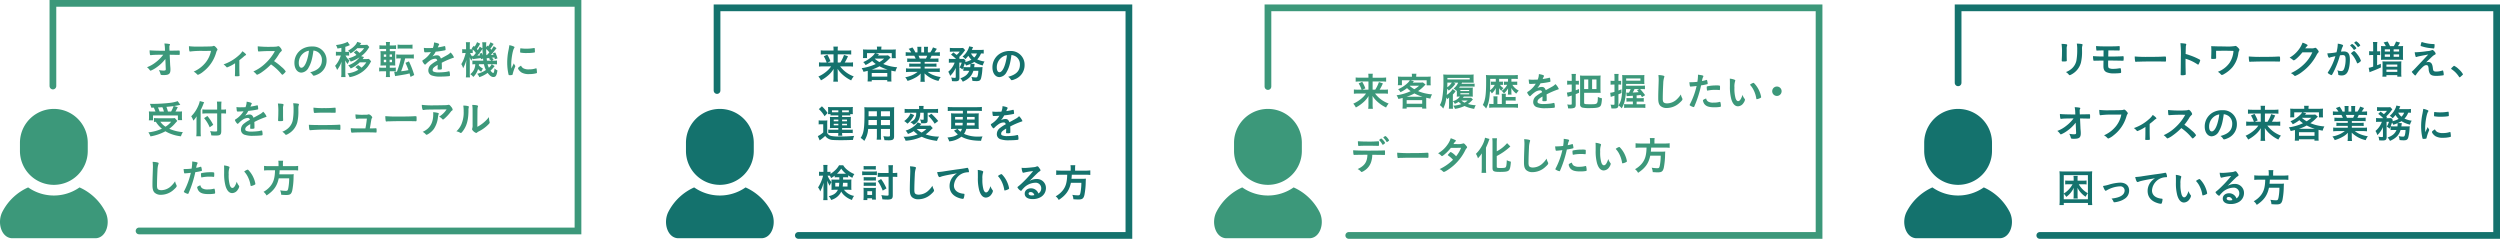 <svg xmlns="http://www.w3.org/2000/svg" width="1115.74" height="106.57" viewBox="0 0 1115.74 106.57">
  <g id="comments" transform="translate(-45.678 -580.554)">
    <g id="グループ_34" data-name="グループ 34" transform="translate(45.678 582.054)">
      <g id="グループ_29" data-name="グループ 29" transform="translate(65.594 17.146)">
        <path id="パス_290" data-name="パス 290" d="M83.67,599.093a17.2,17.2,0,0,1-3.874,3.7,12.614,12.614,0,0,1-2.693,1.53c-.159,0-.194-.033-.581-.509a4.526,4.526,0,0,0-1.057-1.039,14.168,14.168,0,0,0,4.032-2.308,16.248,16.248,0,0,0,3.224-3.272c-2.59,0-4.437.051-5.195.156a1.215,1.215,0,0,1-.317.037c-.247,0-.317-.037-.388-.194a9.353,9.353,0,0,1-.176-1.973c.81.106,3.468.194,5.686.194h1.18l-.033-.828a12.455,12.455,0,0,0-.249-2.394,11.526,11.526,0,0,1,2.273.229c.159.035.229.123.229.244s-.018.161-.123.337a1.4,1.4,0,0,0-.141.773c0,.264,0,.581.018.9l.035.722c3.1-.053,3.468-.053,3.838-.07a2.027,2.027,0,0,1,.3-.018c.405,0,.44.088.44,1s-.018.967-.352.967H89.64a2.3,2.3,0,0,1-.3-.018h-.652c-1.039-.018-2.464-.051-3.081-.051l.194,4.332c0,.159.018.245.088,1.161a10.593,10.593,0,0,1,.053,1.075c0,1.936-.669,2.5-2.995,2.5a4.328,4.328,0,0,1-1.178-.088c-.176-.088-.211-.141-.352-.687a9,9,0,0,0-.617-1.462,10.459,10.459,0,0,0,2.041.231c.863,0,1.022-.123,1.022-.757a.087.087,0,0,0-.018-.053Z" transform="translate(-75.465 -591.417)" fill="#3c987a"/>
        <path id="パス_291" data-name="パス 291" d="M90.448,594.925a38.481,38.481,0,0,0-5.935.264.071.071,0,0,1-.053.015c-.333,0-.438-.579-.491-2.394a31.119,31.119,0,0,0,4.6.178c2.358,0,5.122-.055,5.563-.106a2.389,2.389,0,0,0,.74-.176.412.412,0,0,1,.194-.035c.3,0,.669.28,1.231.951.335.421.407.526.407.72a.617.617,0,0,1-.178.388c-.176.211-.192.264-.579,1.5a16.353,16.353,0,0,1-5.582,7.925,8.225,8.225,0,0,1-2.325,1.425c-.192,0-.229-.015-.632-.423a5.458,5.458,0,0,0-1.321-1,14.059,14.059,0,0,0,5.353-4.087,12.037,12.037,0,0,0,2.376-5.175C92.436,594.907,92.436,594.907,90.448,594.925Z" transform="translate(-65.242 -590.84)" fill="#3c987a"/>
        <path id="パス_292" data-name="パス 292" d="M96.127,599.112a17.7,17.7,0,0,1-3.539,1.848c-.176,0-.176,0-.511-.37a6.761,6.761,0,0,0-1.092-.969,19.385,19.385,0,0,0,6.71-3.944,8.26,8.26,0,0,0,1.707-1.918c.934.617,1.638,1.286,1.638,1.55,0,.106-.053.156-.211.229a3.766,3.766,0,0,0-.934.7c-.37.335-1.075.916-1.865,1.515v2.819c0,1.53.033,3.1.088,3.836v.194c0,.284-.176.317-1.286.317-.7,0-.775-.018-.775-.209v-.125a3.319,3.319,0,0,1,.018-.35c.035-.44.053-1.993.053-3.662Z" transform="translate(-56.808 -589.533)" fill="#3c987a"/>
        <path id="パス_293" data-name="パス 293" d="M109.65,602.041A7.736,7.736,0,0,1,111.464,604c0,.156-.229.44-.775.967-.405.388-.581.513-.7.513a.432.432,0,0,1-.262-.125c-.194-.227-.194-.227-1-1.143a23.12,23.12,0,0,0-3.821-3.347,27.55,27.55,0,0,1-4,3.4,8.933,8.933,0,0,1-2.167,1.216c-.176,0-.194-.02-.617-.5a6.932,6.932,0,0,0-1.092-.951,18.74,18.74,0,0,0,5.195-3.468,21.435,21.435,0,0,0,4.42-5.618,66.026,66.026,0,0,0-6.919.143c-.211.018-.247.018-.282.018a.3.3,0,0,1-.335-.282,12.2,12.2,0,0,1-.123-2.024,48.371,48.371,0,0,0,5.618.227c1.039,0,2.129-.033,2.711-.1a2.042,2.042,0,0,0,.634-.161.4.4,0,0,1,.211-.033c.3,0,.617.244,1.039.808a2.515,2.515,0,0,1,.529,1.04c0,.211-.053.282-.511.7a5.5,5.5,0,0,0-.951,1.319,25.48,25.48,0,0,1-2.008,2.8A23.975,23.975,0,0,1,109.65,602.041Z" transform="translate(-49.547 -590.772)" fill="#3c987a"/>
        <path id="パス_294" data-name="パス 294" d="M111.684,602.184a3.912,3.912,0,0,1-3.2,2.273c-1.832,0-3.134-1.8-3.134-4.3a7.1,7.1,0,0,1,3.821-6.446,8.3,8.3,0,0,1,4.12-.916,6.1,6.1,0,0,1,6.408,6.093,6.7,6.7,0,0,1-4.437,6.549,4.2,4.2,0,0,1-1.268.388c-.211,0-.3-.07-.526-.405a3.7,3.7,0,0,0-1.11-1.11c3.627-.932,5.263-2.64,5.263-5.492a4.12,4.12,0,0,0-1.707-3.468,4.466,4.466,0,0,0-2.079-.757C113.34,598.311,112.758,600.337,111.684,602.184Zm-2.535-6.232a5.47,5.47,0,0,0-1.85,4.171c0,1.357.44,2.149,1.18,2.149.879,0,1.777-1.216,2.447-3.31a22.187,22.187,0,0,0,.9-4.279A5.07,5.07,0,0,0,109.149,595.952Z" transform="translate(-39.544 -590.687)" fill="#3c987a"/>
        <path id="パス_295" data-name="パス 295" d="M116.4,594.551c-.511.106-.846.161-1.744.3a6.078,6.078,0,0,0-.667-1.568,15.717,15.717,0,0,0,4.1-.934,3.97,3.97,0,0,0,1.039-.509l1.057,1.48c-.194.088-.229.106-.335.156a12.362,12.362,0,0,1-1.689.616v2.255h.544a6.644,6.644,0,0,0,1.163-.071v1.76a7.194,7.194,0,0,0-1.163-.07h-.456a6.275,6.275,0,0,0,1.795,2.2,9.092,9.092,0,0,0-.81,1.621,10.4,10.4,0,0,1-1.178-1.641,15.446,15.446,0,0,1,.106,1.887v3.486a16.365,16.365,0,0,0,.1,2.076H116.3a13.3,13.3,0,0,0,.106-2.076V602.6c0-.513.035-1.253.106-1.956a12.708,12.708,0,0,1-2.026,3.785,6.645,6.645,0,0,0-.9-1.83,12.933,12.933,0,0,0,2.572-4.633h-.9a6.771,6.771,0,0,0-1.3.088V596.26a6.226,6.226,0,0,0,1.3.088H116.4Zm10.108,4.1a2.753,2.753,0,0,0-.266.4c-.051.07-.229.335-.35.493h1.5a7.909,7.909,0,0,0,1.286-.07l1,1.057a8.4,8.4,0,0,0-.423.775c-.141.247-.828,1.319-1.039,1.6a12.773,12.773,0,0,1-4.243,3.433,13.521,13.521,0,0,1-3.926,1.3,5.743,5.743,0,0,0-.916-1.709,11.773,11.773,0,0,0,4.842-1.583,8.456,8.456,0,0,0-1.357-1.18l1.268-.932a12.232,12.232,0,0,1,1.5,1.161,10.444,10.444,0,0,0,2.165-2.394h-2.922a14.183,14.183,0,0,1-4.05,2.764,9.19,9.19,0,0,0-1.11-1.409,10.885,10.885,0,0,0,5.071-3.625,15.291,15.291,0,0,1-3.979,1.969,4.68,4.68,0,0,0-1.022-1.478,12.428,12.428,0,0,0,3.592-1.5.639.639,0,0,0-.123-.123,5.238,5.238,0,0,0-.526-.546c-.037-.037-.108-.106-.214-.194l-.335-.282,1.216-.916a13.367,13.367,0,0,1,1.339,1.145,8.758,8.758,0,0,0,2.079-2.112H123.5a12.969,12.969,0,0,1-3.01,2.341,5.424,5.424,0,0,0-1.075-1.286,10.106,10.106,0,0,0,3.31-2.572,4.933,4.933,0,0,0,.758-1.3l1.779.544c-.088.126-.088.126-.282.425-.018.018-.053.088-.141.194-.035.053-.07.106-.141.194h1.936a7.9,7.9,0,0,0,1.286-.073l.951,1.022a7.328,7.328,0,0,0-.476.722,11.513,11.513,0,0,1-3.186,3.345Z" transform="translate(-29.64 -591.84)" fill="#3c987a"/>
        <path id="パス_296" data-name="パス 296" d="M127.259,606.045a9.932,9.932,0,0,0,.106,1.478H125.5a11.153,11.153,0,0,0,.106-1.568v-1.02H124.16a10.348,10.348,0,0,0-1.638.088v-1.744a9.274,9.274,0,0,0,1.55.088h1.53v-1h-.81c-.758,0-1.09.015-1.707.051a18.647,18.647,0,0,0,.07-1.9V597.7a15.339,15.339,0,0,0-.07-1.759c.456.035.773.053,1.671.053h.863v-1.022h-1.427a12.571,12.571,0,0,0-1.548.07V593.33a9.682,9.682,0,0,0,1.636.088h1.339v-.156a6.98,6.98,0,0,0-.123-1.374h1.867a6.7,6.7,0,0,0-.106,1.374v.156h1.178a9.825,9.825,0,0,0,1.638-.088v1.709a11.355,11.355,0,0,0-1.548-.07h-1.268v1.022h1.055a11.528,11.528,0,0,0,1.409-.053,15.677,15.677,0,0,0-.053,1.638v3.01c0,1.022.018,1.425.053,1.812-.335-.018-.652-.033-1.478-.033h-.987v1h1.3a8.4,8.4,0,0,0,1.392-.088v1.744a9.2,9.2,0,0,0-1.533-.088h-1.161Zm-2.66-8.595v1.022h1.057V597.45Zm0,2.343v1.092h1.057v-1.092Zm3.647-1.321V597.45H127.2v1.022Zm0,2.414v-1.092H127.2v1.092Zm3.539-1.691a10.523,10.523,0,0,0-1.621.088v-1.865a10.675,10.675,0,0,0,1.671.088h4.508a10.716,10.716,0,0,0,1.656-.088v1.865a11.023,11.023,0,0,0-1.656-.088h-2.218a45.611,45.611,0,0,1-1.795,5.741,28.337,28.337,0,0,0,3.257-.511,32.266,32.266,0,0,0-1.339-3.257l1.568-.634a40.68,40.68,0,0,1,2.358,6.091l-1.656.828c-.053-.159-.192-.685-.438-1.55-.6.159-1.145.282-1.832.423-.282.053-1.5.267-3.627.617a7.324,7.324,0,0,0-.987.176l-.388-1.918c.476-.018.7-.037,1.2-.073a37.15,37.15,0,0,0,1.777-5.933Zm-1.039-6.164a9.581,9.581,0,0,0,1.638.088h3.4a9.473,9.473,0,0,0,1.621-.088v1.817h-.141a1.669,1.669,0,0,1-.264-.02c-.229-.018-.72-.035-1.216-.035h-3.4a10.2,10.2,0,0,0-1.638.088Z" transform="translate(-18.897 -591.782)" fill="#3c987a"/>
        <path id="パス_297" data-name="パス 297" d="M138.106,601.993c-1.744,1.022-2.237,1.533-2.237,2.306a.736.736,0,0,0,.388.689,5.544,5.544,0,0,0,2.361.352,26.111,26.111,0,0,0,3.169-.214,10.889,10.889,0,0,0,1.286-.282h.086a.3.3,0,0,1,.266.211,5.9,5.9,0,0,1,.176,1.533c0,.266-.088.37-.317.423a32.6,32.6,0,0,1-3.664.194,10.989,10.989,0,0,1-4.136-.493,2.329,2.329,0,0,1-1.533-2.326,3.349,3.349,0,0,1,1.427-2.673,14.5,14.5,0,0,1,2.552-1.641c-.141-.579-.405-.826-.951-.826a4.25,4.25,0,0,0-2.306.826,12.06,12.06,0,0,0-1.48,1.216c-.529.546-.581.583-.722.583-.176,0-.546-.407-.916-1.022a1.756,1.756,0,0,1-.282-.652c0-.159.037-.194.458-.458a10.824,10.824,0,0,0,3.365-3.468c-1.251.088-1.9.106-2.59.106-.264,0-.317-.053-.405-.352a15.194,15.194,0,0,1-.159-1.639,10.446,10.446,0,0,0,1.8.106c.687,0,1.445-.018,2.235-.053a6.84,6.84,0,0,0,.511-2.464c1.568.264,2.29.528,2.29.828a.394.394,0,0,1-.073.209c-.121.231-.262.513-.491,1.059a.582.582,0,0,0-.053.121c1-.141,1.883-.317,2.5-.458a2.423,2.423,0,0,1,.564-.121.221.221,0,0,1,.247.156,10.534,10.534,0,0,1,.176,1.374c0,.194-.07.282-.3.335a35.735,35.735,0,0,1-4.12.616,10.03,10.03,0,0,1-1.445,2.132,4.636,4.636,0,0,1,2.1-.513c.793,0,1.321.458,1.671,1.445,1.744-.949,2.678-1.462,2.783-1.533a5.352,5.352,0,0,0,1.531-1.178,6.43,6.43,0,0,1,1.5,2.149c0,.1-.07.176-.3.227a36.453,36.453,0,0,0-5.142,2.22c.02.315.055,1.128.055,1.689v.846c0,.211-.035.317-.125.37a2.6,2.6,0,0,1-1.09.141c-.6,0-.7-.053-.7-.335v-.07c.035-.511.053-1.18.053-1.6Z" transform="translate(-8.377 -591.677)" fill="#3c987a"/>
        <path id="パス_298" data-name="パス 298" d="M153.591,592.72a16.507,16.507,0,0,1-1.445,2.079c.264.317.3.352.44.528a14.213,14.213,0,0,0,1.075-1.619l1.233.9c-.352.44-.352.44-1.2,1.513a12.442,12.442,0,0,1-1.357,1.535c.617-.037.793-.055,1.233-.106a5.569,5.569,0,0,0-.317-.669l1.075-.37a13.281,13.281,0,0,1,.984,2.658l-1.178.37c-.088-.37-.106-.493-.194-.793-.317.053-.74.088-1.233.141a3.952,3.952,0,0,1,.881.687l-.634.617h.37a10.451,10.451,0,0,0,1.779-.088v1.742c-.493-.051-1.128-.088-1.779-.088h-.581l1.3.828a13.919,13.919,0,0,1-1.85,2.044c.511.667.951,1.037,1.2,1.037.3,0,.458-.491.617-2.059a3.824,3.824,0,0,0,1.3.934c-.35,2.253-.773,2.94-1.795,2.94-.846,0-1.621-.544-2.587-1.848a13.345,13.345,0,0,1-3.715,1.918,4.709,4.709,0,0,0-.969-1.515,11.263,11.263,0,0,0,3.909-1.689,9.106,9.106,0,0,1-.863-2.59h-2.253c-.02.3-.035.37-.053.529a5.762,5.762,0,0,0,1.865,1.427,6.654,6.654,0,0,0-.458.74c-.229.44-.229.44-.333.65a5.655,5.655,0,0,1-1.409-1.178,7.776,7.776,0,0,1-2.114,3.521,6.152,6.152,0,0,0-1.354-1.233,5.673,5.673,0,0,0,2.218-4.455c-.617.02-.951.038-1.284.07v-1.707a9.1,9.1,0,0,0,1.39.07h3.486c-.07-.511-.07-.511-.123-.951l-.949.335c-.02-.282-.037-.388-.055-.564-.456.071-.758.125-1.2.176-1.392.194-2.185.3-2.414.335l-.07-.511a5.527,5.527,0,0,0-.491,1.18,9.318,9.318,0,0,1-.793-1.568c.035.528.035.528.068,2.077v4.86a14.15,14.15,0,0,0,.09,2.079h-1.85a15.563,15.563,0,0,0,.106-2.079v-2.975c0-.758.035-1.409.141-2.781a16.163,16.163,0,0,1-1.48,3.768,5.121,5.121,0,0,0-.81-1.85,12.7,12.7,0,0,0,1.268-2.675,21.073,21.073,0,0,0,.687-2.29h-.405a9.807,9.807,0,0,0-1.143.073v-1.8a5.81,5.81,0,0,0,1.143.07h.581v-1.407a11.4,11.4,0,0,0-.088-1.762h1.832a13.559,13.559,0,0,0-.073,1.742V595.1h.3c.368,0,.667-.018.861-.035a3.446,3.446,0,0,0-.37-.333l.987-1.165.37.352a8,8,0,0,0,1.075-2.006l1.39.687a14.56,14.56,0,0,1-1.478,2.358c.176.211.229.282.423.528a8.389,8.389,0,0,0,.881-1.583l1.2.811v-.8a10.184,10.184,0,0,0-.123-1.938h1.867a5.14,5.14,0,0,0-.088,1.147v1.055l.529-.722c.194.176.229.211.37.352a7.832,7.832,0,0,0,1.037-1.848Zm-9.315,4.1a6.463,6.463,0,0,0-.969-.073h-.229a5.439,5.439,0,0,0,1.022,1.656l-.053-.37a1.619,1.619,0,0,0,.264.018h.3c.529-.615.758-.9,1.057-1.3a10.1,10.1,0,0,0-1.392-1.563Zm4.05-.073c.229.531.3.725.44,1.11-.106-1.568-.141-2.306-.159-2.94-.211.317-.282.405-.352.528a18.414,18.414,0,0,1-1.936,2.484c.65-.055.65-.055,1.233-.125a6.682,6.682,0,0,0-.3-.72Zm1.938-1.795c.018,1.586.018,1.586.088,2.746a1.169,1.169,0,0,0,.247-.018,14.412,14.412,0,0,0,1.075-1.2A10.638,10.638,0,0,0,150.263,594.958Zm1.691,4.014c-.143.018-.249.035-.317.035-.3.035-.3.035-.724.071-.015,0-.192.018-.421.055.035.315.035.421.123,1.055h1.9a3.27,3.27,0,0,0-1.072-.74Zm-1.057,2.781a8.136,8.136,0,0,0,.562,1.586,4.359,4.359,0,0,0,1.268-1.586Z" transform="translate(1.115 -591.753)" fill="#3c987a"/>
        <path id="パス_299" data-name="パス 299" d="M152,601.666a.437.437,0,0,1,.068.247c0,.123-.015.143-.176.529a19.354,19.354,0,0,0-.984,3.028c-.053.194-.106.3-.176.337a5.571,5.571,0,0,1-.881.121h-.07c-.088,0-.211-.015-.352-.015-.229,0-.282-.055-.352-.266a23.228,23.228,0,0,1-.6-5.281,26.848,26.848,0,0,1,.614-5.776c.176-.951.264-1.48.335-2.061a8.34,8.34,0,0,1,1.9.564c.3.123.388.211.388.387,0,.125-.018.176-.211.458-.581.934-1.233,4.666-1.233,7.186,0,.4.018.949.07,1.83.493-1.11.669-1.442,1.075-2.306A5.394,5.394,0,0,0,152,601.666Zm3.821,1.251a4.939,4.939,0,0,0,2.411.405,8.935,8.935,0,0,0,2.887-.405.883.883,0,0,1,.247-.053c.123,0,.211.07.229.247a14.2,14.2,0,0,1,.159,1.654c0,.176-.053.231-.3.3a12.043,12.043,0,0,1-3.1.37,6.432,6.432,0,0,1-3.451-.689c-.775-.476-1.585-1.442-1.585-1.918,0-.247.37-.579,1.321-1.163A2.483,2.483,0,0,0,155.816,602.917Zm-1.233-8.98a15.52,15.52,0,0,0,2.376.159,19.71,19.71,0,0,0,3.416-.282.617.617,0,0,1,.159-.015c.123,0,.176.051.211.194a12.37,12.37,0,0,1,.088,1.425c0,.264-.053.352-.244.388a18.982,18.982,0,0,1-3.189.227,14.628,14.628,0,0,1-3.046-.194c-.088-.051-.123-.174-.123-.491a9.858,9.858,0,0,1,.088-1.321c.018-.07.07-.106.176-.106A.192.192,0,0,1,154.583,593.936Z" transform="translate(12.301 -591.014)" fill="#3c987a"/>
        <path id="パス_300" data-name="パス 300" d="M88.66,612.711c-.282.282-.282.282-1.48,1.636a15.79,15.79,0,0,1-2.114,1.85,18.516,18.516,0,0,0,6.076,1.5,7.792,7.792,0,0,0-.861,1.867,18.053,18.053,0,0,1-4.578-1.11,14.589,14.589,0,0,1-2.343-1.143,21.531,21.531,0,0,1-6.672,2.288,9.138,9.138,0,0,0-.934-1.8,19.577,19.577,0,0,0,6.04-1.636,12.044,12.044,0,0,1-2.713-3.081c-.511.033-.546.033-.846.071v-1.744a15.557,15.557,0,0,0,1.726.088h6.146a9.929,9.929,0,0,0,1.46-.07Zm-11.621-5.935a9.481,9.481,0,0,0-.617-1.707c.581.018,1.037.018,1.339.018a69.71,69.71,0,0,0,7.659-.458,16.355,16.355,0,0,0,3.415-.758L90,605.508c-.264.055-.282.055-.722.161-.652.139-1.233.264-2.061.385l1.656.511c-.793,1.533-.793,1.533-1.039,1.953h1.11a15.076,15.076,0,0,0,1.83-.068c-.035.456-.053.808-.053,1.427v1.231a8.532,8.532,0,0,0,.088,1.251H88.924v-2.112H77.812v2.182H75.947a9.626,9.626,0,0,0,.088-1.286v-1.266c0-.476-.018-.795-.07-1.427a16.753,16.753,0,0,0,1.865.068H78.9a13.053,13.053,0,0,0-.738-1.757Zm5.651,1.742A12.882,12.882,0,0,0,82,606.585c-.106,0-.755.051-1.971.1.247.546.511,1.2.722,1.83Zm-1.6,4.545a8.087,8.087,0,0,0,2.288,2.217,9.948,9.948,0,0,0,2.535-2.217Zm4.79-4.545A15.518,15.518,0,0,0,87,606.09c-.317.037-1.392.158-3.2.335a14.661,14.661,0,0,1,.669,2.094Z" transform="translate(-75.119 -577.376)" fill="#3c987a"/>
        <path id="パス_301" data-name="パス 301" d="M88.641,617.521c0,.773.035,1.39.088,2.041H86.686a16.369,16.369,0,0,0,.106-2.026v-5c0-.81.018-1.251.053-1.885a10.16,10.16,0,0,1-1.46,1.936,8.282,8.282,0,0,0-.951-1.936,14.734,14.734,0,0,0,3.134-4.684,9.136,9.136,0,0,0,.687-2.114l1.955.531a8.832,8.832,0,0,0-.425.984,27.931,27.931,0,0,1-1.143,2.572ZM96,606.2A17.793,17.793,0,0,0,95.9,604.1h2.041a18.33,18.33,0,0,0-.1,2.094v1.48h.491a9.852,9.852,0,0,0,1.638-.106v1.867c-.423-.037-.987-.073-1.583-.073h-.546v7.888c0,.881-.176,1.409-.581,1.674-.37.249-.828.317-2.079.317-.6,0-1.075-.018-1.795-.068a6.1,6.1,0,0,0-.529-1.923,13,13,0,0,0,2.077.194c.934,0,1.075-.051,1.075-.458v-7.624H91.4a17.159,17.159,0,0,0-1.989.106v-1.9a14.179,14.179,0,0,0,1.918.106H96Zm-4.349,4.314a20.372,20.372,0,0,1,2.607,3.944l-1.586,1.11a15.7,15.7,0,0,0-2.5-4.1Z" transform="translate(-64.684 -577.397)" fill="#3c987a"/>
        <path id="パス_302" data-name="パス 302" d="M100.128,613.993c-1.742,1.022-2.235,1.533-2.235,2.306a.732.732,0,0,0,.388.689,5.533,5.533,0,0,0,2.358.352,26.105,26.105,0,0,0,3.169-.214,10.871,10.871,0,0,0,1.286-.282h.088a.3.3,0,0,1,.264.211,5.807,5.807,0,0,1,.176,1.533c0,.264-.088.37-.317.423a32.618,32.618,0,0,1-3.662.194,11,11,0,0,1-4.138-.493,2.329,2.329,0,0,1-1.533-2.325,3.353,3.353,0,0,1,1.427-2.676,14.737,14.737,0,0,1,2.552-1.638c-.141-.579-.405-.826-.949-.826a4.261,4.261,0,0,0-2.308.826,11.861,11.861,0,0,0-1.48,1.215c-.526.546-.579.583-.72.583-.176,0-.546-.407-.916-1.022a1.756,1.756,0,0,1-.282-.652c0-.159.035-.194.458-.458a10.815,10.815,0,0,0,3.363-3.468c-1.251.088-1.9.106-2.59.106-.262,0-.315-.053-.4-.354a15.084,15.084,0,0,1-.159-1.636,10.448,10.448,0,0,0,1.8.106c.685,0,1.442-.018,2.235-.053a6.84,6.84,0,0,0,.511-2.464c1.566.264,2.288.529,2.288.828a.414.414,0,0,1-.07.209c-.123.231-.264.513-.493,1.059a.578.578,0,0,0-.053.121c1-.141,1.885-.317,2.5-.458a2.4,2.4,0,0,1,.562-.121c.141,0,.214.051.247.156a10.536,10.536,0,0,1,.176,1.374c0,.194-.068.282-.3.333a35.668,35.668,0,0,1-4.12.619,9.951,9.951,0,0,1-1.445,2.13,4.63,4.63,0,0,1,2.094-.511c.793,0,1.321.458,1.674,1.445,1.744-.949,2.678-1.462,2.781-1.533a5.367,5.367,0,0,0,1.533-1.178,6.431,6.431,0,0,1,1.5,2.147c0,.106-.068.178-.3.229a35.987,35.987,0,0,0-5.142,2.22c.018.315.053,1.125.053,1.689v.846c0,.211-.035.317-.123.37a2.609,2.609,0,0,1-1.092.141c-.6,0-.7-.053-.7-.335v-.07c.035-.511.053-1.18.053-1.6Z" transform="translate(-54.029 -577.251)" fill="#3c987a"/>
        <path id="パス_303" data-name="パス 303" d="M104.29,609.728c0,.4.015,1.213.035,1.707,0,.176.015.352.015.421,0,.354-.244.425-1.619.425-.529,0-.634-.071-.634-.37v-.352c.07-1.372.106-2.132.106-3.38a22.522,22.522,0,0,0-.194-3.752,13.818,13.818,0,0,1,2.132.161c.247.051.388.176.388.385a.754.754,0,0,1-.053.249,3.848,3.848,0,0,0-.176,1.531Zm6.849-2.29a21.126,21.126,0,0,1-.493,5.389,8.4,8.4,0,0,1-4.12,5.175,2.906,2.906,0,0,1-.9.388.425.425,0,0,1-.335-.194,4.924,4.924,0,0,0-1.337-1.2,8.1,8.1,0,0,0,2.852-1.777,6.614,6.614,0,0,0,1.8-3.2,25.953,25.953,0,0,0,.385-4.933,14.428,14.428,0,0,0-.176-2.779,12.4,12.4,0,0,1,2.237.194c.229.053.335.139.335.315a.924.924,0,0,1-.073.319,4.294,4.294,0,0,0-.174,1.566Z" transform="translate(-43.567 -576.857)" fill="#3c987a"/>
        <path id="パス_304" data-name="パス 304" d="M114.454,612.964c3.2,0,5.88-.053,7.148-.156a3.517,3.517,0,0,1,.388-.02.626.626,0,0,1,.211.035c.123.073.159.37.159,1.339,0,.9-.035.987-.335.987-.035,0-.035,0-.3-.02-.934-.088-2.006-.106-4.279-.106a77.857,77.857,0,0,0-8.24.214,1.364,1.364,0,0,1-.317.035c-.405,0-.476-.317-.617-2.431C109.7,612.929,111.426,612.964,114.454,612.964Zm.546-7.571a40.835,40.835,0,0,0,4.719-.176.853.853,0,0,1,.194-.018c.192,0,.264.053.3.3.02.141.035.758.035,1.251,0,.6-.051.738-.28.738a2.493,2.493,0,0,1-.3-.015c-.352-.018-2.924-.035-4.966-.035-1.357,0-2.273.018-3.239.086-.229.02-.511.038-.546.038a.389.389,0,0,1-.405-.264,10.612,10.612,0,0,1-.176-2.112A31.685,31.685,0,0,0,115,605.393Z" transform="translate(-36.026 -575.799)" fill="#3c987a"/>
        <path id="パス_305" data-name="パス 305" d="M120.881,608.462a10.114,10.114,0,0,0-1.442.088.347.347,0,0,1-.126.018c-.156,0-.262-.088-.3-.282a8.169,8.169,0,0,1-.141-1.724,21.7,21.7,0,0,0,3.609.174c1.6,0,1.759-.018,2.077-.156a.93.93,0,0,1,.194-.037,1.59,1.59,0,0,1,1,.528,1.743,1.743,0,0,1,.617.863.529.529,0,0,1-.143.3c-.209.282-.209.282-.491,1.953-.211,1.392-.317,1.956-.44,2.537a.219.219,0,0,0-.018.1c1.568,0,1.867-.015,2.623-.068h.106c.247,0,.3.174.3,1.09,0,.722-.035.828-.264.828-.088,0-.123,0-.846-.033-.579-.038-2.464-.055-4.136-.055-2.731,0-4.772.055-5.512.143H117.4c-.247,0-.352-.055-.423-.2a9.49,9.49,0,0,1-.211-1.812c1.233.1,1.726.121,6.549.121a1.715,1.715,0,0,0,.053-.3c.229-1.108.44-2.588.6-4.085Z" transform="translate(-25.822 -574.166)" fill="#3c987a"/>
        <path id="パス_306" data-name="パス 306" d="M130.125,607.086c3.222,0,5.069-.033,6.849-.159h.229c.529,0,.529.018.529,1.425,0,.724-.053.846-.352.846h-.07c-1.16-.05-1.812-.05-6.9-.05-1.865,0-2.8.018-4.42.07h-.511a4.778,4.778,0,0,0-.987.068c-.088,0-.159.02-.194.02a.316.316,0,0,1-.35-.247,11.1,11.1,0,0,1-.176-2.149A60.976,60.976,0,0,0,130.125,607.086Z" transform="translate(-17.397 -573.724)" fill="#3c987a"/>
        <path id="パス_307" data-name="パス 307" d="M136.831,604.856c1.46,0,2.57-.02,4.737-.07a6.071,6.071,0,0,0,1.284-.123.82.82,0,0,1,.3-.055c.335,0,.652.267,1.163.951a2.33,2.33,0,0,1,.617,1.2.489.489,0,0,1-.282.44c-.282.174-.335.229-.687.7a18.376,18.376,0,0,1-2.535,2.746c-.458.423-.617.529-.793.529a.348.348,0,0,1-.3-.143,4.456,4.456,0,0,0-1.445-1.125,10.379,10.379,0,0,0,3.345-3.239c-9.066.071-9.066.071-10.106.247a.839.839,0,0,1-.229.035c-.264,0-.423-.159-.511-.511a8.808,8.808,0,0,1-.229-1.8A38.78,38.78,0,0,0,136.831,604.856Zm1.425,3.36c.352.088.493.194.493.37,0,.07,0,.07-.1.3a6.147,6.147,0,0,0-.266,1.213,11.582,11.582,0,0,1-1.812,5.265,8.632,8.632,0,0,1-2.922,2.517.8.8,0,0,1-.335.106.444.444,0,0,1-.388-.211,4.9,4.9,0,0,0-1.374-1.09,8.822,8.822,0,0,0,2.184-1.357q2.534-2.193,2.535-6.443a8.178,8.178,0,0,0-.035-.971A9.976,9.976,0,0,1,138.256,608.216Z" transform="translate(-8.512 -576.492)" fill="#3c987a"/>
        <path id="パス_308" data-name="パス 308" d="M143.522,605.213a.3.3,0,0,1,.211.3.812.812,0,0,1-.035.249,4.62,4.62,0,0,0-.123,1.372c-.035,4.3-.81,7.042-2.658,9.383-.405.493-.564.652-.74.652a.72.72,0,0,1-.3-.106,4.934,4.934,0,0,0-1.709-.634,8.97,8.97,0,0,0,2.22-3.081,13.413,13.413,0,0,0,1.037-5.844,13.785,13.785,0,0,0-.174-2.57A8.254,8.254,0,0,1,143.522,605.213Zm1.885,1.707a15.362,15.362,0,0,0-.159-2.288c1.9.068,2.588.211,2.588.564a.9.9,0,0,1-.088.35,2.238,2.238,0,0,0-.123.652c-.053.476-.053.476-.088,8.223a16.335,16.335,0,0,0,5.177-4.349,8.775,8.775,0,0,0,.264,2.114.744.744,0,0,1,.053.3c0,.282-.176.513-.987,1.268a15.645,15.645,0,0,1-3.821,2.676,3.358,3.358,0,0,0-.828.546.686.686,0,0,1-.405.176,3.441,3.441,0,0,1-1.3-.861c-.35-.352-.509-.617-.509-.846a.886.886,0,0,1,.07-.3,4.472,4.472,0,0,0,.159-1.618Z" transform="translate(-0.087 -576.462)" fill="#3c987a"/>
        <path id="パス_309" data-name="パス 309" d="M78.76,616.42c.44.126.564.214.564.407a1.093,1.093,0,0,1-.108.421,10.062,10.062,0,0,0-.4,2.64c-.141,2.836-.211,5.036-.211,6.78a4.484,4.484,0,0,0,.141,1.269c.192.579.81.879,1.795.879a6.446,6.446,0,0,0,4.455-1.936,10.429,10.429,0,0,0,1.674-2.043,6.033,6.033,0,0,0,.632,1.724,1.024,1.024,0,0,1,.088.407c0,.317-.335.74-1.213,1.53a8.463,8.463,0,0,1-5.706,2.376,4.034,4.034,0,0,1-2.957-.967c-.669-.7-.934-1.619-.934-3.363,0-1.372.018-2.431.159-6.531.018-.617.035-.987.035-1.145a16.679,16.679,0,0,0-.123-2.693A10.112,10.112,0,0,1,78.76,616.42Z" transform="translate(-74.129 -562.585)" fill="#3c987a"/>
        <path id="パス_310" data-name="パス 310" d="M83.706,621.394H83.6a.851.851,0,0,1-.194.02c-.159,0-.247-.072-.3-.3a9.268,9.268,0,0,1-.211-1.654c.247.018.44.018.564.018a24.2,24.2,0,0,0,2.995-.194,19.458,19.458,0,0,0,.262-2.784v-.4c2.044.264,2.431.385,2.414.7a.778.778,0,0,1-.106.3,5.424,5.424,0,0,0-.511,1.847,15.787,15.787,0,0,0,1.918-.476.24.24,0,0,1,.141-.035c.161,0,.194.071.335.687a8.024,8.024,0,0,1,.141.987c0,.123-.053.194-.211.227a20.025,20.025,0,0,1-2.728.531,50.223,50.223,0,0,1-3.01,9.383c-.088.229-.176.317-.282.317a4.436,4.436,0,0,1-1.445-.581c-.3-.159-.385-.247-.385-.335a1.1,1.1,0,0,1,.139-.37A33.215,33.215,0,0,0,86.1,621.15C85.327,621.253,84.781,621.308,83.706,621.394Zm7.518,6.692a4.192,4.192,0,0,0,2.29.493,10.178,10.178,0,0,0,2.693-.282,1.062,1.062,0,0,1,.247-.055.255.255,0,0,1,.282.214,6.258,6.258,0,0,1,.211,1.636c0,.231-.07.317-.3.37a14.291,14.291,0,0,1-2.605.194c-2.2,0-3.435-.352-4.243-1.2a3.08,3.08,0,0,1-.687-1.161,2.284,2.284,0,0,1-.176-.652c0-.3.529-.619,1.442-.916A2,2,0,0,0,91.224,628.087Zm4.948-5.124a14.548,14.548,0,0,0-1.709-.088,16.165,16.165,0,0,0-3.4.317.3.3,0,0,1-.123.018.178.178,0,0,1-.194-.141,8.117,8.117,0,0,1-.123-1.357c0-.229.035-.335.176-.385a2.551,2.551,0,0,1,.546-.126,18.592,18.592,0,0,1,3.433-.3,5.249,5.249,0,0,1,1.674.123c.088.071.106.214.106.793a5.794,5.794,0,0,1-.07,1.075.176.176,0,0,1-.176.088A.437.437,0,0,1,96.173,622.962Z" transform="translate(-66.532 -562.681)" fill="#3c987a"/>
        <path id="パス_311" data-name="パス 311" d="M91.134,618.488c0-.511-.018-1.2-.053-1.585a7.943,7.943,0,0,1,1.885.387c.423.159.564.264.564.458a.533.533,0,0,1-.07.282,7.889,7.889,0,0,0-.3,2.872,15.569,15.569,0,0,0,.493,4.735c.264.828.669,1.3,1.145,1.3.72,0,1.319-.845,1.971-2.8a5.236,5.236,0,0,0,.951,1.8.642.642,0,0,1,.141.37,3.323,3.323,0,0,1-.617,1.392,3.1,3.1,0,0,1-2.5,1.548c-1.354,0-2.376-1.09-3.01-3.257a20.656,20.656,0,0,1-.6-5.651Zm10.478.282a.507.507,0,0,1,.335.176,11.692,11.692,0,0,1,2.376,3.625,10.894,10.894,0,0,1,.758,2.555c0,.176-.088.264-.458.458a5.594,5.594,0,0,1-1.445.493c-.159,0-.229-.088-.282-.405a12.267,12.267,0,0,0-1.09-3.486,9.4,9.4,0,0,0-1.726-2.554A4.332,4.332,0,0,1,101.612,618.77Z" transform="translate(-56.693 -561.711)" fill="#3c987a"/>
        <path id="パス_312" data-name="パス 312" d="M105.789,617.335a8.257,8.257,0,0,0-.1-1.392h2.165a7.1,7.1,0,0,0-.106,1.392v1.039h4.666a13.538,13.538,0,0,0,2.129-.123v2.061a14.33,14.33,0,0,0-2.077-.106h-6.181a1.779,1.779,0,0,0-.018.333c-.035.617-.068.953-.123,1.48h4.684a13.875,13.875,0,0,0,1.762-.071.608.608,0,0,0-.018.159,11.55,11.55,0,0,0-.07,1.18,33.168,33.168,0,0,1-.581,5.935c-.388,1.6-.951,2.024-2.643,2.024-.6,0-.984-.018-2.288-.106a6.01,6.01,0,0,0-.476-1.973,15.379,15.379,0,0,0,2.535.231c.74,0,.9-.194,1.127-1.359a23.686,23.686,0,0,0,.37-4.241h-4.666c-.722,3.413-2.218,5.545-5.439,7.659a4.874,4.874,0,0,0-1.357-1.621,10.643,10.643,0,0,0,3.028-2.482c1.462-1.762,2.026-3.7,2.114-7.148h-2.764a17.577,17.577,0,0,0-2.132.106v-2.061a14.355,14.355,0,0,0,2.112.123h4.349Z" transform="translate(-47.076 -562.865)" fill="#3c987a"/>
      </g>
      <path id="パス_313" data-name="パス 313" d="M56.4,620.953v-36.9H290.74v101.57H94.843" transform="translate(-32.786 -584.054)" fill="none" stroke="#3c987a" stroke-linecap="round" stroke-miterlimit="10" stroke-width="3"/>
      <g id="グループ_30" data-name="グループ 30" transform="translate(0 47.11)">
        <path id="パス_314" data-name="パス 314" d="M92.5,631.886A23.85,23.85,0,0,0,81.18,621.355a20,20,0,0,1-22.937,0,23.834,23.834,0,0,0-11.317,10.531c-2.83,5.03-.612,12.149,4.283,12.149H88.216C93.109,644.035,95.329,636.915,92.5,631.886Z" transform="translate(-45.678 -586.324)" fill="#3c987a"/>
        <path id="パス_315" data-name="パス 315" d="M64.854,639.333A15.128,15.128,0,0,0,79.983,624.2v-3.625a15.131,15.131,0,0,0-30.262,0V624.2A15.131,15.131,0,0,0,64.854,639.333Z" transform="translate(-40.818 -605.447)" fill="#3c987a"/>
      </g>
      <g id="グループ_31" data-name="グループ 31" transform="translate(849.859 47.11)">
        <path id="パス_316" data-name="パス 316" d="M478.426,631.886a23.844,23.844,0,0,0-11.317-10.531,20,20,0,0,1-22.939,0,23.854,23.854,0,0,0-11.317,10.531c-2.83,5.03-.61,12.149,4.285,12.149h37C479.038,644.035,481.258,636.915,478.426,631.886Z" transform="translate(-431.605 -586.324)" fill="#14726d"/>
        <path id="パス_317" data-name="パス 317" d="M450.78,639.333A15.13,15.13,0,0,0,465.91,624.2v-3.625a15.131,15.131,0,0,0-30.262,0V624.2A15.13,15.13,0,0,0,450.78,639.333Z" transform="translate(-426.745 -605.447)" fill="#14726d"/>
      </g>
      <g id="グループ_32" data-name="グループ 32" transform="translate(541.842 47.11)">
        <path id="パス_318" data-name="パス 318" d="M338.555,631.886a23.85,23.85,0,0,0-11.319-10.531,20,20,0,0,1-22.937,0,23.834,23.834,0,0,0-11.317,10.531c-2.832,5.03-.612,12.149,4.283,12.149h37.007C339.165,644.035,341.384,636.915,338.555,631.886Z" transform="translate(-291.733 -586.324)" fill="#3c987a"/>
        <path id="パス_319" data-name="パス 319" d="M310.907,639.333A15.13,15.13,0,0,0,326.038,624.2v-3.625a15.131,15.131,0,0,0-30.262,0V624.2A15.13,15.13,0,0,0,310.907,639.333Z" transform="translate(-286.872 -605.447)" fill="#3c987a"/>
      </g>
      <g id="グループ_33" data-name="グループ 33" transform="translate(297.24 47.11)">
        <path id="パス_320" data-name="パス 320" d="M227.478,631.886a23.85,23.85,0,0,0-11.319-10.531,20,20,0,0,1-22.937,0,23.834,23.834,0,0,0-11.317,10.531c-2.83,5.03-.612,12.149,4.283,12.149H223.2C228.088,644.035,230.308,636.915,227.478,631.886Z" transform="translate(-180.657 -586.324)" fill="#14726d"/>
        <path id="パス_321" data-name="パス 321" d="M199.833,639.333A15.128,15.128,0,0,0,214.962,624.2v-3.625a15.131,15.131,0,0,0-30.262,0V624.2A15.131,15.131,0,0,0,199.833,639.333Z" transform="translate(-175.797 -605.447)" fill="#14726d"/>
      </g>
    </g>
    <g id="グループ_36" data-name="グループ 36" transform="translate(365.685 584.054)">
      <g id="グループ_35" data-name="グループ 35" transform="translate(44.99 17.181)">
        <path id="パス_322" data-name="パス 322" d="M213.791,600.743a16.509,16.509,0,0,0-1.989.106v-1.92a11.73,11.73,0,0,0,1.971.106h1.462a13.93,13.93,0,0,0-1.3-2.8l1.586-.722a17.142,17.142,0,0,1,1.407,2.922l-1.337.6H218.3v-3.662h-3.821a14.488,14.488,0,0,0-1.883.088v-1.885a15.2,15.2,0,0,0,1.971.106H218.3v-.476a7.553,7.553,0,0,0-.088-1.3h2.044a7.1,7.1,0,0,0-.088,1.321v.456h4.012a13.367,13.367,0,0,0,2.008-.106v1.885a13.277,13.277,0,0,0-1.885-.088h-4.136v3.662h1.161a14.949,14.949,0,0,0,1.638-3.4l1.777.579a18.661,18.661,0,0,1-1.46,2.819h1.759a10.329,10.329,0,0,0,1.955-.106v1.92a16.094,16.094,0,0,0-2.044-.106h-3.715a13.266,13.266,0,0,0,6.076,4.47,8.383,8.383,0,0,0-1.145,1.779,16.194,16.194,0,0,1-3.821-2.552,12.45,12.45,0,0,1-2.235-2.607c.035.863.053,1.216.053,1.6v2.4a10.736,10.736,0,0,0,.123,1.724h-2.114a10.179,10.179,0,0,0,.123-1.724v-2.378c0-.546.018-.9.053-1.583a11.992,11.992,0,0,1-2.8,3.186,16.376,16.376,0,0,1-2.869,1.918,7.969,7.969,0,0,0-1.145-1.707,14.886,14.886,0,0,0,4.138-2.731,10.036,10.036,0,0,0,1.548-1.794Z" transform="translate(-211.291 -591.798)" fill="#14726d"/>
        <path id="パス_323" data-name="パス 323" d="M223.034,603.56c0-.335,0-.511-.018-.843-.687.192-1,.262-1.9.458a5.513,5.513,0,0,0-.808-1.641,21.868,21.868,0,0,0,6.3-1.848,11.249,11.249,0,0,1-1.619-1.357,14.692,14.692,0,0,1-2.942,1.815,5.029,5.029,0,0,0-1.039-1.321,13.959,13.959,0,0,0,4.3-2.834,4.7,4.7,0,0,0,.934-1.161H222.7v2.215h-1.83a7.089,7.089,0,0,0,.088-1.266v-1.357a8.376,8.376,0,0,0-.073-1.249c.564.053,1.145.071,1.92.071h4.367V593a4.724,4.724,0,0,0-.088-1.092h2.094a5.886,5.886,0,0,0-.106,1.092v.247H233.6c.863,0,1.392-.018,1.973-.071a7.946,7.946,0,0,0-.071,1.249v1.392a8.521,8.521,0,0,0,.071,1.268h-1.832v-2.253h-7.254l1.568.438c-.02.02-.194.211-.529.6h3.169a9.292,9.292,0,0,0,1.372-.07l1.18.934-.476.476a17.535,17.535,0,0,1-2.852,2.464,20.581,20.581,0,0,0,6.252,1.462,6.278,6.278,0,0,0-.775,1.883c-.846-.159-1.11-.209-1.832-.385-.018.421-.018.438-.018.932v2.361a13.016,13.016,0,0,0,.07,1.566h-1.883v-.634h-6.919v.617h-1.867c.053-.546.088-1.039.088-1.566Zm8.839-1.39a17.66,17.66,0,0,1-3.592-1.48,16.982,16.982,0,0,1-3.488,1.48Zm-7.06,3.131h6.937v-1.6h-6.937Zm1.354-7.958a14.679,14.679,0,0,0,2.059,1.48,13.165,13.165,0,0,0,2.114-1.548h-4.1Z" transform="translate(-200.751 -591.798)" fill="#14726d"/>
        <path id="パス_324" data-name="パス 324" d="M231.743,598.67a15.764,15.764,0,0,0-1.724.071v-1.6a15.006,15.006,0,0,0,1.724.068H233.8a11.989,11.989,0,0,0-.634-1.266h-1.812c-.813,0-1.48.035-2.008.088v-1.691a13.32,13.32,0,0,0,1.918.106h.546a7.486,7.486,0,0,0-1.145-1.568l1.691-.632a12.162,12.162,0,0,1,1.3,2.2h.951v-1.18a9,9,0,0,0-.09-1.321h1.832a11.28,11.28,0,0,0-.053,1.253v1.249h1.251V593.2a8.32,8.32,0,0,0-.07-1.253h1.848a8.727,8.727,0,0,0-.086,1.321v1.18H240.3a8.747,8.747,0,0,0,1.216-2.235l1.724.634a16.5,16.5,0,0,1-1.039,1.6h.478a13.014,13.014,0,0,0,1.918-.106v1.691c-.529-.053-1.2-.088-2.006-.088h-1.709a12.136,12.136,0,0,1-.617,1.266h1.956a15.606,15.606,0,0,0,1.742-.068v1.6a15.754,15.754,0,0,0-1.742-.071H237.8v.811h3.556a15.243,15.243,0,0,0,1.724-.071v1.48a15.024,15.024,0,0,0-1.724-.07H237.8v.845h4.737a13.992,13.992,0,0,0,2.024-.106v1.689a17.067,17.067,0,0,0-2.008-.106h-3.4a9.134,9.134,0,0,0,2.29,1.357,15.082,15.082,0,0,0,3.521.967,6.2,6.2,0,0,0-.969,1.726,12.753,12.753,0,0,1-6.25-3.363c.033.6.033.81.033,1.2v.846a11.26,11.26,0,0,0,.108,1.707H235.9a12.058,12.058,0,0,0,.106-1.724v-.81c0-.388,0-.531.035-1.163a8.547,8.547,0,0,1-2.429,1.865,16.136,16.136,0,0,1-3.451,1.427,6.818,6.818,0,0,0-1.022-1.638,12.056,12.056,0,0,0,5.527-2.394h-3.134a17.58,17.58,0,0,0-2.059.106V601.56a14.947,14.947,0,0,0,2.041.106h4.473v-.845h-3.345a15.091,15.091,0,0,0-1.726.07v-1.48a15.087,15.087,0,0,0,1.726.071h3.345v-.811Zm6.637-1.462a7.694,7.694,0,0,0,.564-1.266h-3.856a12.106,12.106,0,0,1,.511,1.266Z" transform="translate(-190.134 -591.751)" fill="#14726d"/>
        <path id="パス_325" data-name="パス 325" d="M245.941,602.754a9.125,9.125,0,0,0-1.339.07v-1.619c-.194.44-.247.564-.458.984a4.311,4.311,0,0,0-1.233-.914,8.726,8.726,0,0,0,.951-2.167h-1.057l.037,6.851a1.793,1.793,0,0,1-.214.967c-.244.37-.72.529-1.689.529-.352,0-.951-.035-1.427-.071a4.609,4.609,0,0,0-.352-1.656,9.556,9.556,0,0,0,1.5.194c.458,0,.546-.071.546-.421l-.018-4.032a10.213,10.213,0,0,1-2.5,3.574,6.691,6.691,0,0,0-.828-1.85,9.271,9.271,0,0,0,2.854-4.085h-1.163a7.4,7.4,0,0,0-1.425.09v-1.779a12.169,12.169,0,0,0,1.531.068h1.691a20.752,20.752,0,0,0-2.255-1.918l1.057-1c1,.758,1.057.81,1.445,1.128a6.156,6.156,0,0,0,1.372-1.478h-2.957a12.061,12.061,0,0,0-1.442.068v-1.742a12.356,12.356,0,0,0,1.583.068h2.9a12.048,12.048,0,0,0,1.427-.051l.916.984c-.07.088-.194.231-.37.476a16.226,16.226,0,0,1-2.358,2.66c.156.156.209.227.368.405l-.368.4h1a10.825,10.825,0,0,0,1.233-.051l.74.9a2.137,2.137,0,0,0-.211.529,10.908,10.908,0,0,0,2.764-1.055,7.764,7.764,0,0,1-1.374-1.744,16.6,16.6,0,0,1-1.3,1.5,5.071,5.071,0,0,0-1.286-1.143,8.872,8.872,0,0,0,2.519-3.275,4.238,4.238,0,0,0,.421-1.286l1.762.352a6.3,6.3,0,0,0-.264.6c-.088.214-.106.284-.282.652h3.521a14.974,14.974,0,0,0,1.779-.088v1.709a11.4,11.4,0,0,0-1.216-.053,7.784,7.784,0,0,1-1.674,2.658,11.826,11.826,0,0,0,3.242.934,6.114,6.114,0,0,0-.775,1.762,12.553,12.553,0,0,1-3.8-1.568,8.6,8.6,0,0,1-1.586.846l1.744.035c-.018.123-.018.123-.035.229a2.547,2.547,0,0,1-.035.3,2.509,2.509,0,0,0-.035.266c-.035.229-.053.37-.106.667h2.429a11.406,11.406,0,0,0,1.321-.051c-.035.4-.035.4-.07.72a20.941,20.941,0,0,1-.581,4.246c-.335,1.037-.775,1.3-2.094,1.3a15.812,15.812,0,0,1-1.8-.123,5.3,5.3,0,0,0-.405-1.742,10.4,10.4,0,0,0,1.955.227c.544,0,.72-.209.9-1.055a10.05,10.05,0,0,0,.211-1.92h-2.2c-.722,2.308-2.079,3.7-4.737,4.878a6.386,6.386,0,0,0-1.057-1.515c2.167-.791,3.292-1.759,3.962-3.363Zm1.724-1.6a11.245,11.245,0,0,0,.088-1.284.388.388,0,0,0-.018-.141,15.668,15.668,0,0,1-1.936.7,5.637,5.637,0,0,0-.546-1c-.247.722-.317.951-.6,1.674a12.258,12.258,0,0,0,1.392.051Zm.335-6.126a5.949,5.949,0,0,0,1.462,1.812,4.667,4.667,0,0,0,1.2-1.812Z" transform="translate(-179.653 -591.856)" fill="#14726d"/>
        <path id="パス_326" data-name="パス 326" d="M253.148,602.184a3.906,3.906,0,0,1-3.2,2.273c-1.832,0-3.134-1.8-3.134-4.3a7.107,7.107,0,0,1,3.821-6.446,8.307,8.307,0,0,1,4.12-.916,6.1,6.1,0,0,1,6.408,6.093,6.7,6.7,0,0,1-4.435,6.549,4.2,4.2,0,0,1-1.268.388c-.211,0-.3-.07-.529-.405a3.7,3.7,0,0,0-1.11-1.11c3.627-.932,5.265-2.64,5.265-5.492a4.121,4.121,0,0,0-1.709-3.468,4.448,4.448,0,0,0-2.077-.757C254.8,598.311,254.222,600.337,253.148,602.184Zm-2.535-6.232a5.47,5.47,0,0,0-1.85,4.171c0,1.357.44,2.149,1.18,2.149.881,0,1.779-1.216,2.449-3.31a22.2,22.2,0,0,0,.9-4.279A5.086,5.086,0,0,0,250.613,595.952Z" transform="translate(-168.89 -590.722)" fill="#14726d"/>
        <path id="パス_327" data-name="パス 327" d="M211.8,610.275a7.3,7.3,0,0,0,1.354.09H214.4a9.763,9.763,0,0,0,1.286-.073,15.741,15.741,0,0,0-.07,1.83v3.788a2.557,2.557,0,0,0,1.724,1.321,16.68,16.68,0,0,0,3.929.244,60.483,60.483,0,0,0,6.355-.262,6.75,6.75,0,0,0-.511,1.795c-2.255.088-3.68.123-5.706.123-1,0-2.376-.035-3.1-.088a4.5,4.5,0,0,1-3.609-1.812,16.516,16.516,0,0,1-1.955,1.619c-.121.088-.282.211-.491.37l-.828-1.918a9.53,9.53,0,0,0,2.411-1.638v-3.645h-.9a5.947,5.947,0,0,0-1.143.088Zm1.445-6.267a17.933,17.933,0,0,1,2.535,2.975l-1.339,1.46a13.356,13.356,0,0,0-2.572-3.186Zm5.1,4.05a7.981,7.981,0,0,0-1.251.071v-.617h-1.145a6.045,6.045,0,0,0,.073-1.039v-1.057a9.876,9.876,0,0,0-.053-1.092c.491.037.9.055,1.619.055h7.87a14.228,14.228,0,0,0,1.621-.07,6.323,6.323,0,0,0-.07,1.075v1.02a6.911,6.911,0,0,0,.07,1.11h-1.2v.617a7.328,7.328,0,0,0-1.231-.071h-2.4v.722h2.57a12.263,12.263,0,0,0,1.374-.055c-.035.405-.053.707-.053,1.253v2.532a12.069,12.069,0,0,0,.053,1.235c-.493-.037-.863-.055-1.374-.055h-2.57v.775h3.415a8.715,8.715,0,0,0,1.339-.068v1.581a9.855,9.855,0,0,0-1.392-.068h-3.363a7.659,7.659,0,0,0,.106,1.233h-1.883a8.274,8.274,0,0,0,.1-1.233h-3.134a9.986,9.986,0,0,0-1.356.068V614.4c.407.033.865.068,1.339.068h3.151v-.775h-2.411c-.617,0-.9.018-1.354.055a7.976,7.976,0,0,0,.051-1.235v-2.532a7.136,7.136,0,0,0-.051-1.253,13.162,13.162,0,0,0,1.354.055h2.411v-.722Zm2.235-2.237h-2.852v.828a5.065,5.065,0,0,0,.529.018h2.323Zm-2.059,4.138v.74h2.059v-.74Zm0,1.85v.685h2.059v-.685Zm6.285-5.142h.458v-.846h-3.01v.846Zm-2.552,4.032h2.2v-.74h-2.2Zm0,1.795h2.2v-.685h-2.2Z" transform="translate(-211.426 -577.248)" fill="#14726d"/>
        <path id="パス_328" data-name="パス 328" d="M223.461,613.884a11.255,11.255,0,0,1-1.726,5.353A9.053,9.053,0,0,0,220.1,617.9c1.407-2.059,1.724-4.1,1.724-11.339a21.109,21.109,0,0,0-.088-2.376,19.2,19.2,0,0,0,1.938.07h9.471a18.281,18.281,0,0,0,1.955-.07,18.362,18.362,0,0,0-.07,1.9V617.2c0,1.407-.511,1.777-2.431,1.777-.511,0-1.39-.035-1.883-.07a6.7,6.7,0,0,0-.476-1.777,18.861,18.861,0,0,0,2.114.159c.7,0,.843-.07.843-.44v-2.96h-4.032v2.784a13.657,13.657,0,0,0,.088,2.006h-2.006a11.359,11.359,0,0,0,.106-1.991v-2.8Zm3.891-3.979H223.6c0,.458-.015.828-.015,1.057,0,.773-.018.949-.018,1.251h3.785Zm0-3.889h-3.7v1.758l-.015.476h3.715Zm5.844,2.233v-2.233h-4.032v2.233Zm0,3.964v-2.308h-4.032v2.308Z" transform="translate(-201.001 -577.036)" fill="#14726d"/>
        <path id="パス_329" data-name="パス 329" d="M241.842,613.842c-.247.227-.247.227-1.022.967a16.555,16.555,0,0,1-2.149,1.83,17.852,17.852,0,0,0,5.988,1,6.3,6.3,0,0,0-.916,1.9,24.514,24.514,0,0,1-4.208-.846,16.421,16.421,0,0,1-2.623-1,20.357,20.357,0,0,1-7.2,1.777,5.493,5.493,0,0,0-.916-1.777,16.708,16.708,0,0,0,6.322-1.059,10.7,10.7,0,0,1-1.762-1.46,12.537,12.537,0,0,1-2.59,1.266,6.038,6.038,0,0,0-1.02-1.5,11.016,11.016,0,0,0,3.574-1.814,6.506,6.506,0,0,0,1.759-1.865l1.691.687a2.2,2.2,0,0,1-.317.35c-.018.02-.088.126-.194.249l-.176.209h3.206a6.583,6.583,0,0,0,1.478-.1Zm-8.311-5.811a10.459,10.459,0,0,1-1.357,2.165,10.747,10.747,0,0,1-1.6,1.654,3.807,3.807,0,0,0-.355-.3c-.421-.37-.421-.37-.65-.546l-.282-.194a1.861,1.861,0,0,1-.194-.123,8.888,8.888,0,0,0,1.48-1.321,6.562,6.562,0,0,0,1.319-2.094Zm-2.378-1.057a13.743,13.743,0,0,0-1.865.088v-1.815a13.4,13.4,0,0,0,2.006.106h4.455v-.333a6.688,6.688,0,0,0-.07-1.092h2.1a6.306,6.306,0,0,0-.088,1.075v.35h4.49a14.824,14.824,0,0,0,2.024-.106v1.815c-.546-.053-1.18-.088-1.989-.088h-2.66v3.433c0,.969-.37,1.268-1.636,1.268a12.139,12.139,0,0,1-1.268-.035,3.39,3.39,0,0,0-.529-1.654,7.429,7.429,0,0,0,1.286.121c.317,0,.388-.053.388-.317v-2.817h-1.55a6.9,6.9,0,0,1-.687,3.222,5.566,5.566,0,0,1-2.218,2.149,5.539,5.539,0,0,0-1.515-1.128c1.321-.687,1.832-1.11,2.184-1.9a5.042,5.042,0,0,0,.458-2.341Zm3.506,7.254a9.813,9.813,0,0,0,2.2,1.6,11.63,11.63,0,0,0,2.129-1.6Zm6.567-6.8a29.753,29.753,0,0,1,3.046,3.239l-1.583,1.2a16.911,16.911,0,0,0-2.854-3.506Z" transform="translate(-190.548 -577.344)" fill="#14726d"/>
        <path id="パス_330" data-name="パス 330" d="M241.2,613.924a19.08,19.08,0,0,0-1.92.07c.053-.6.07-1.213.07-1.812V608.82a18.207,18.207,0,0,0-.07-1.85,16.12,16.12,0,0,0,1.92.07h3.38v-1.18h-4.666a20.026,20.026,0,0,0-2.077.106v-1.83a17.661,17.661,0,0,0,2.077.106h11.059a18.337,18.337,0,0,0,2.077-.106v1.83a19.585,19.585,0,0,0-2.077-.106h-4.528v1.18h3.33c1.037,0,1.442-.018,1.9-.053-.053.634-.07,1.145-.07,1.85V612.2c0,.7.018,1.161.07,1.795a17.439,17.439,0,0,0-1.885-.07h-3.715a6.909,6.909,0,0,1-1,2.237,14.658,14.658,0,0,0,6.391,1.214c.528,0,.969-.016,1.885-.071a7.85,7.85,0,0,0-.652,1.938c-3.838-.018-6.461-.564-8.786-1.832a10.259,10.259,0,0,1-5.441,2.1,6.574,6.574,0,0,0-.773-1.727c2.464-.264,3.415-.564,4.631-1.409a13.146,13.146,0,0,1-1.48-1.407l-.247-.247,1.5-.793Zm-.088-5.336v1.165h3.415l.035-1.165Zm0,2.625v1.163h3.31c.053-.546.053-.652.07-1.163Zm1.108,2.711a6.859,6.859,0,0,0,1.286,1.286,3.86,3.86,0,0,0,.652-1.286Zm4.158-2.711c-.035.722-.035.843-.073,1.163h3.523v-1.163Zm.033-1.46h3.418v-1.165h-3.4Z" transform="translate(-179.844 -577.094)" fill="#14726d"/>
        <path id="パス_331" data-name="パス 331" d="M253.321,613.993c-1.742,1.022-2.235,1.533-2.235,2.306a.734.734,0,0,0,.385.689,5.552,5.552,0,0,0,2.361.352,26.135,26.135,0,0,0,3.169-.214,10.871,10.871,0,0,0,1.286-.282h.088a.3.3,0,0,1,.264.211,5.807,5.807,0,0,1,.176,1.533c0,.264-.088.37-.317.423a32.618,32.618,0,0,1-3.662.194,11,11,0,0,1-4.138-.493,2.329,2.329,0,0,1-1.533-2.325,3.353,3.353,0,0,1,1.427-2.676,14.649,14.649,0,0,1,2.552-1.638c-.141-.579-.405-.826-.949-.826a4.255,4.255,0,0,0-2.308.826,11.864,11.864,0,0,0-1.48,1.215c-.526.546-.579.583-.72.583-.176,0-.546-.407-.916-1.022a1.755,1.755,0,0,1-.282-.652c0-.159.035-.194.458-.458a10.815,10.815,0,0,0,3.363-3.468c-1.251.088-1.9.106-2.588.106-.264,0-.317-.053-.405-.354a15.073,15.073,0,0,1-.159-1.636,10.42,10.42,0,0,0,1.795.106c.687,0,1.445-.018,2.237-.053a6.833,6.833,0,0,0,.509-2.464c1.568.264,2.29.529,2.29.828a.414.414,0,0,1-.07.209c-.123.231-.264.513-.493,1.059a.576.576,0,0,0-.053.121c1-.141,1.885-.317,2.5-.458a2.424,2.424,0,0,1,.564-.121c.141,0,.214.051.247.156a10.534,10.534,0,0,1,.176,1.374c0,.194-.07.282-.3.333a35.508,35.508,0,0,1-4.12.619,9.871,9.871,0,0,1-1.442,2.13,4.616,4.616,0,0,1,2.094-.511c.793,0,1.321.458,1.674,1.445,1.744-.949,2.676-1.462,2.781-1.533a5.366,5.366,0,0,0,1.533-1.178,6.431,6.431,0,0,1,1.5,2.147c0,.106-.07.178-.3.229a36,36,0,0,0-5.14,2.22c.018.315.051,1.125.051,1.689v.846c0,.211-.033.317-.121.37a2.609,2.609,0,0,1-1.092.141c-.6,0-.7-.053-.7-.335v-.07c.035-.511.053-1.18.053-1.6Z" transform="translate(-169.275 -577.286)" fill="#14726d"/>
        <path id="パス_332" data-name="パス 332" d="M220.258,621.391a10.94,10.94,0,0,0-1.372.051v-.775a11.649,11.649,0,0,1-1.6,1.092,5.483,5.483,0,0,0-.564-1.057c-.352-.018-.37-.018-.579-.018h-.423a9.558,9.558,0,0,0,1.724,2.872,7.58,7.58,0,0,0-.773,1.618,13.53,13.53,0,0,1-1.127-2.288c.035.493.07,1.266.07,2.255v4.365a15.87,15.87,0,0,0,.106,2.077H213.78a16.635,16.635,0,0,0,.106-2.077V626.02c0-.581.035-1.409.106-2.237-.493,1.553-.546,1.691-.828,2.4-.07.141-.3.652-.72,1.533a6.275,6.275,0,0,0-.969-1.8,16.643,16.643,0,0,0,2.235-5.23h-.667a6.423,6.423,0,0,0-1.145.07v-1.848a6.308,6.308,0,0,0,1.145.07h.826v-1.321a11.009,11.009,0,0,0-.088-1.762h1.92a11.425,11.425,0,0,0-.088,1.744v1.339h.509a4.417,4.417,0,0,0,.9-.07v.969a13.933,13.933,0,0,0,1.8-1.374,8.821,8.821,0,0,0,2.006-2.464h1.867a7.281,7.281,0,0,0,1.991,2.182,11.526,11.526,0,0,0,2.975,1.744,6.6,6.6,0,0,0-.881,1.672,12.677,12.677,0,0,1-1.885-1.108v.914a13.356,13.356,0,0,0-1.354-.051h-.9v1.037h2.218c.687,0,1.092-.018,1.5-.053-.035.476-.053.846-.053,1.3v2.077a12.87,12.87,0,0,0,.053,1.286,13.7,13.7,0,0,0-1.6-.071h-1.724a7.258,7.258,0,0,0,4.508,2.746,5.574,5.574,0,0,0-.934,1.814,9.677,9.677,0,0,1-3.38-1.988,6.676,6.676,0,0,1-1.409-1.762,6.95,6.95,0,0,1-4.525,3.732,4.806,4.806,0,0,0-1.072-1.689c2.2-.5,3.327-1.271,4.1-2.854h-1.337a12.616,12.616,0,0,0-1.533.071c.018-.388.035-.7.035-1.073v-2.431c0-.458-.018-.74-.053-1.145.476.035.617.035,1.445.035h2.077v-1.037Zm-1.108,2.464v1.671h1.619a10.493,10.493,0,0,0,.141-1.671Zm4.384-4.032h.405a9.82,9.82,0,0,1-2.132-2.288,12.3,12.3,0,0,1-1.9,2.288h3.627Zm-.934,4.032a16.669,16.669,0,0,1-.141,1.671h2.147v-1.671Z" transform="translate(-211.368 -562.958)" fill="#14726d"/>
        <path id="パス_333" data-name="パス 333" d="M220.41,618.663a7.1,7.1,0,0,0,1.354.088h3.856a8.629,8.629,0,0,0,1.356-.07v1.726a10.674,10.674,0,0,0-1.286-.053h-3.926a10.529,10.529,0,0,0-1.354.068Zm.564,12.836c.051-.511.086-1.057.086-1.638v-2.5a10.052,10.052,0,0,0-.07-1.339,11.868,11.868,0,0,0,1.3.053h3.116a5.617,5.617,0,0,0,1.145-.053,12.242,12.242,0,0,0-.053,1.233v2.658a11.578,11.578,0,0,0,.07,1.374H224.83v-.581h-2.114v.793Zm.086-15.214a9.67,9.67,0,0,0,1.409.073h2.623a9.67,9.67,0,0,0,1.409-.073v1.621c-.423-.035-.793-.053-1.409-.053h-2.623c-.617,0-1.022.018-1.409.053Zm.035,4.948a6.423,6.423,0,0,0,1.11.053h3.239a5.993,5.993,0,0,0,1.092-.053v1.586a6.654,6.654,0,0,0-1.092-.053H222.2a6.884,6.884,0,0,0-1.11.053Zm0,2.378a6.64,6.64,0,0,0,1.11.053h3.239a6.2,6.2,0,0,0,1.092-.053v1.583a9.366,9.366,0,0,0-1.11-.053h-3.239a6.315,6.315,0,0,0-1.092.053Zm1.621,5.6h2.129v-1.656h-2.129Zm6.146-7.1a21.451,21.451,0,0,1,2.394,4.191l-1.674.984a19.809,19.809,0,0,0-2.235-4.312Zm5.21,7.342c0,.916-.247,1.409-.81,1.621a5.36,5.36,0,0,1-1.83.194c-.634,0-1.145-.035-2.008-.106a7.521,7.521,0,0,0-.458-1.883,21.523,21.523,0,0,0,2.537.244c.544,0,.7-.106.7-.421v-7.994h-2.924c-.687,0-1.319.033-1.918.086v-1.885a12.732,12.732,0,0,0,1.883.108h2.96v-1.374a16.8,16.8,0,0,0-.106-2.094h2.077a16.411,16.411,0,0,0-.106,2.094v1.374h.264a11.936,11.936,0,0,0,1.742-.108V621.2a14.954,14.954,0,0,0-1.707-.086h-.3Z" transform="translate(-200.626 -562.89)" fill="#14726d"/>
        <path id="パス_334" data-name="パス 334" d="M232.25,616.42c.438.126.561.214.561.407a1.077,1.077,0,0,1-.106.421,9.877,9.877,0,0,0-.4,2.64c-.141,2.836-.214,5.036-.214,6.78a4.483,4.483,0,0,0,.141,1.269c.194.579.81.879,1.8.879a6.45,6.45,0,0,0,4.455-1.936,10.348,10.348,0,0,0,1.671-2.043,5.931,5.931,0,0,0,.636,1.724,1.105,1.105,0,0,1,.086.407c0,.317-.335.74-1.213,1.53a8.467,8.467,0,0,1-5.706,2.376,4.034,4.034,0,0,1-2.957-.967c-.669-.7-.934-1.619-.934-3.363,0-1.372.018-2.431.159-6.531.018-.617.035-.987.035-1.145a16.675,16.675,0,0,0-.123-2.693A10.132,10.132,0,0,1,232.25,616.42Z" transform="translate(-189.02 -562.62)" fill="#14726d"/>
        <path id="パス_335" data-name="パス 335" d="M238.374,620.108a8.322,8.322,0,0,0-1.251.388,1.333,1.333,0,0,1-.458.121c-.385,0-.74-.722-1.055-2.235a26.637,26.637,0,0,0,3.486-.405c2.112-.315,4.79-.722,6.2-.9,1.586-.211,2.854-.423,3.521-.564a.791.791,0,0,1,.266-.035c.227,0,.315.106.473.546a4.076,4.076,0,0,1,.247,1.145c0,.211-.07.282-.317.282a6.526,6.526,0,0,0-1.039.088,6.325,6.325,0,0,0-5.351,5.844c0,2.061,1.619,3.418,4.367,3.662.247.018.335.106.335.319a5.964,5.964,0,0,1-.335,1.671.448.448,0,0,1-.458.282,6.158,6.158,0,0,1-1.3-.264c-2.993-.881-4.561-2.781-4.561-5.477a6.333,6.333,0,0,1,1.392-3.979,7.216,7.216,0,0,1,1.92-1.671C242.141,619.315,239.713,619.773,238.374,620.108Z" transform="translate(-182.354 -562.256)" fill="#14726d"/>
        <path id="パス_336" data-name="パス 336" d="M243.886,618.488c0-.511-.018-1.2-.053-1.585a7.942,7.942,0,0,1,1.885.387c.423.159.564.264.564.458a.533.533,0,0,1-.07.282,7.89,7.89,0,0,0-.3,2.872,15.656,15.656,0,0,0,.491,4.735c.266.828.672,1.3,1.147,1.3.72,0,1.319-.845,1.971-2.8a5.235,5.235,0,0,0,.951,1.8.643.643,0,0,1,.141.37A3.322,3.322,0,0,1,250,627.7a3.1,3.1,0,0,1-2.5,1.548c-1.354,0-2.376-1.09-3.01-3.257a20.657,20.657,0,0,1-.6-5.651Zm10.478.282a.507.507,0,0,1,.335.176,11.691,11.691,0,0,1,2.376,3.625,10.893,10.893,0,0,1,.758,2.555c0,.176-.088.264-.458.458a5.6,5.6,0,0,1-1.445.493c-.159,0-.229-.088-.282-.405a12.267,12.267,0,0,0-1.09-3.486,9.4,9.4,0,0,0-1.726-2.554A4.332,4.332,0,0,1,254.364,618.77Z" transform="translate(-172.469 -561.747)" fill="#14726d"/>
        <path id="パス_337" data-name="パス 337" d="M260.351,621.836a4,4,0,0,1,4.243,4.087,4.608,4.608,0,0,1-2.308,3.977,7.011,7.011,0,0,1-3.627.9c-2.235,0-3.539-.9-3.539-2.429,0-1.392,1.163-2.378,2.817-2.378a3.457,3.457,0,0,1,3.292,2.308,2.623,2.623,0,0,0,1.268-2.29,2.471,2.471,0,0,0-2.764-2.5,7.466,7.466,0,0,0-5.107,2.394,10.465,10.465,0,0,0-.863.987c-.121.176-.209.244-.315.244a3.693,3.693,0,0,1-1.568-1.548c0-.159.07-.247.458-.528.4-.317.987-.826,1.726-1.53a51.822,51.822,0,0,0,4.805-5.23,29.354,29.354,0,0,0-4.226.722,1.1,1.1,0,0,1-.194.033c-.141,0-.229-.086-.335-.35a6.05,6.05,0,0,1-.37-1.883,7.787,7.787,0,0,0,1.2.088c.846,0,2.273-.126,4.12-.337a4.157,4.157,0,0,0,1.357-.315.787.787,0,0,1,.352-.088c.247,0,.493.211.951.914.333.458.438.687.438.828,0,.229-.053.3-.438.546a4.794,4.794,0,0,0-.916.74c-.881.846-.9.846-1.991,1.956-.775.79-.861.879-1.568,1.583A6.029,6.029,0,0,1,260.351,621.836Zm-1.691,6.093a1.585,1.585,0,0,0-.9-.264c-.544,0-.9.264-.9.685,0,.513.546.828,1.39.828a4.076,4.076,0,0,0,1.163-.156A1.869,1.869,0,0,0,258.66,627.929Z" transform="translate(-162.793 -562.63)" fill="#14726d"/>
        <path id="パス_338" data-name="パス 338" d="M266.334,617.335a8.25,8.25,0,0,0-.1-1.392h2.165a7.1,7.1,0,0,0-.106,1.392v1.039h4.666a13.538,13.538,0,0,0,2.129-.123v2.061a14.33,14.33,0,0,0-2.077-.106h-6.181a1.775,1.775,0,0,0-.018.333c-.035.617-.07.953-.123,1.48h4.684a13.876,13.876,0,0,0,1.762-.071.543.543,0,0,0-.02.159c-.035.264-.035.388-.068,1.18a33.166,33.166,0,0,1-.581,5.935c-.388,1.6-.951,2.024-2.642,2.024-.6,0-.984-.018-2.288-.106a6.013,6.013,0,0,0-.476-1.973,15.38,15.38,0,0,0,2.535.231c.74,0,.9-.194,1.128-1.359a23.69,23.69,0,0,0,.37-4.241h-4.666c-.722,3.413-2.218,5.545-5.439,7.659a4.874,4.874,0,0,0-1.356-1.621,10.676,10.676,0,0,0,3.028-2.482c1.462-1.762,2.026-3.7,2.114-7.148H262a17.577,17.577,0,0,0-2.132.106v-2.061a14.355,14.355,0,0,0,2.112.123h4.349Z" transform="translate(-153.484 -562.901)" fill="#14726d"/>
      </g>
      <path id="パス_339" data-name="パス 339" d="M191,620.953v-36.9H374.813v101.57H227.284" transform="translate(-190.996 -584.054)" fill="none" stroke="#14726d" stroke-linecap="round" stroke-miterlimit="10" stroke-width="3"/>
    </g>
    <g id="グループ_38" data-name="グループ 38" transform="translate(611.555 584.054)">
      <g id="グループ_37" data-name="グループ 37" transform="translate(38.039 29.399)">
        <path id="パス_340" data-name="パス 340" d="M322.2,606.243a16.585,16.585,0,0,0-1.991.106v-1.92a11.739,11.739,0,0,0,1.973.106h1.46a13.757,13.757,0,0,0-1.3-2.8l1.586-.722a16.888,16.888,0,0,1,1.409,2.922l-1.339.6h2.713v-3.662h-3.823a14.486,14.486,0,0,0-1.883.088v-1.885a15.25,15.25,0,0,0,1.971.106h3.735v-.476a7.567,7.567,0,0,0-.088-1.3h2.041a7.285,7.285,0,0,0-.088,1.321v.456h4.014a13.409,13.409,0,0,0,2.008-.106v1.885a13.278,13.278,0,0,0-1.885-.088h-4.138v3.662h1.163a15.136,15.136,0,0,0,1.638-3.4l1.775.579a18.577,18.577,0,0,1-1.46,2.819h1.762a10.285,10.285,0,0,0,1.953-.106v1.92a16.068,16.068,0,0,0-2.041-.106h-3.715a13.287,13.287,0,0,0,6.073,4.47,8.37,8.37,0,0,0-1.143,1.779,16.211,16.211,0,0,1-3.823-2.552,12.447,12.447,0,0,1-2.235-2.607c.035.863.053,1.216.053,1.6v2.4a10.729,10.729,0,0,0,.123,1.724h-2.112a10.414,10.414,0,0,0,.123-1.724v-2.38c0-.544.016-.9.051-1.581a12.021,12.021,0,0,1-2.8,3.187,16.4,16.4,0,0,1-2.872,1.918,7.965,7.965,0,0,0-1.145-1.707,14.892,14.892,0,0,0,4.138-2.731,10.033,10.033,0,0,0,1.548-1.795Z" transform="translate(-319.892 -597.404)" fill="#3c987a"/>
        <path id="パス_341" data-name="パス 341" d="M331.441,609.06c0-.335,0-.511-.018-.846-.685.194-1,.264-1.9.458a5.588,5.588,0,0,0-.81-1.638,21.84,21.84,0,0,0,6.3-1.848,11.489,11.489,0,0,1-1.619-1.356,14.739,14.739,0,0,1-2.94,1.814,5.037,5.037,0,0,0-1.039-1.321,13.946,13.946,0,0,0,4.294-2.834,4.574,4.574,0,0,0,.934-1.163h-3.537v2.217h-1.832a6.883,6.883,0,0,0,.088-1.266v-1.357a8.424,8.424,0,0,0-.071-1.251c.562.055,1.143.073,1.92.073h4.365v-.249a4.712,4.712,0,0,0-.088-1.09h2.1a5.673,5.673,0,0,0-.108,1.09v.249h4.528a19.666,19.666,0,0,0,1.973-.073,7.7,7.7,0,0,0-.073,1.251v1.392a8.2,8.2,0,0,0,.073,1.268h-1.834v-2.255h-7.252l1.566.44c-.018.018-.192.211-.529.6H339.1a9.322,9.322,0,0,0,1.372-.07l1.18.934-.476.476a17.642,17.642,0,0,1-2.854,2.464,20.648,20.648,0,0,0,6.252,1.462,6.28,6.28,0,0,0-.775,1.883c-.843-.158-1.108-.209-1.832-.387-.015.423-.015.44-.015.934v2.36a12.548,12.548,0,0,0,.07,1.564H340.14v-.632h-6.919v.616h-1.867a15.21,15.21,0,0,0,.088-1.566Zm8.839-1.392a17.759,17.759,0,0,1-3.592-1.478,16.793,16.793,0,0,1-3.486,1.478Zm-7.06,3.134h6.937v-1.6h-6.937Zm1.357-7.958a14.544,14.544,0,0,0,2.059,1.48,13.252,13.252,0,0,0,2.114-1.548h-4.1Z" transform="translate(-309.352 -597.404)" fill="#3c987a"/>
        <path id="パス_342" data-name="パス 342" d="M343.3,610.989c0,.758.018,1.321.07,1.867H341.5a16.99,16.99,0,0,0,.09-1.85v-1.691c0-.244.015-.7.033-1.475a9.219,9.219,0,0,1-.828.738,4.7,4.7,0,0,0-.37-.793,18.571,18.571,0,0,1-.526,2.625,12.72,12.72,0,0,1-.916,2.359,6.488,6.488,0,0,0-1.5-1.531,8.759,8.759,0,0,0,.987-2.66,44.193,44.193,0,0,0,.617-8.276,23.255,23.255,0,0,0-.088-2.746c.579.053,1.231.088,2.22.088h9.418a15.718,15.718,0,0,0,1.955-.088,6.58,6.58,0,0,0-.055,1.125v1.251c0,.194.02.634.055,1.319-.425-.033-1.077-.051-1.85-.051H347.4c-.108.227-.141.3-.264.528h4.208a14.366,14.366,0,0,0,1.654-.07V603c-.421-.033-.916-.053-1.654-.053h-4.9c-.123.176-.159.229-.352.511h4.525c.828,0,1.2-.015,1.6-.053a9.793,9.793,0,0,0-.055,1.321v1.515a9.531,9.531,0,0,0,.055,1.213c-.476-.018-.793-.035-1.233-.035H348.16c-.231.337-.282.405-.407.564h2.4c.476,0,.934-.018,1.251-.051l.828.773c-.123.141-.143.141-.355.388a11.186,11.186,0,0,1-1.865,1.636,14.967,14.967,0,0,0,3.486.564,6.633,6.633,0,0,0-.687,1.621,16.172,16.172,0,0,1-4.314-1.286,14.848,14.848,0,0,1-4.259,1.286,6.267,6.267,0,0,0-.775-1.427,13.06,13.06,0,0,0,3.592-.7,8.553,8.553,0,0,1-1.18-1.022,8.993,8.993,0,0,1-1.707.916,4.052,4.052,0,0,0-.863-1.2Zm0-1.53a5.407,5.407,0,0,0,3.134-2.044h-.247c-.581,0-.863.018-1.18.035a7.819,7.819,0,0,0,.073-1.3v-1.515a3.326,3.326,0,0,0-.231.247,5.293,5.293,0,0,0-1.233-1.057,6.286,6.286,0,0,0,2.044-2.623h-2.094l.879.458a12.785,12.785,0,0,1-2.975,3.081,6.164,6.164,0,0,0-.7-.828c-.055,1.163-.088,1.709-.211,2.764a8.267,8.267,0,0,0,2.658-2.64l1.3.987a8.616,8.616,0,0,1-1.216,1.46Zm-2.464-8.258c-.02,1-.02,1.46-.037,2.077a7.064,7.064,0,0,0,2.008-2.077Zm9.965-1.409v-.7h-9.947v.7Zm-4.155,5.177h3.926v-.493h-3.926Zm0,1.442h3.926v-.491h-3.926Zm.44,2.766a5.816,5.816,0,0,0,1.425.951,6,6,0,0,0,1.409-.951Z" transform="translate(-298.802 -597.221)" fill="#3c987a"/>
        <path id="パス_343" data-name="パス 343" d="M358.959,600.663h1.6a7.231,7.231,0,0,0,1-.053v1.515a7.674,7.674,0,0,0-.984-.055h-1.2a7.193,7.193,0,0,0,2.854,2.572,10.836,10.836,0,0,0-1.11,1.354,8.356,8.356,0,0,1-2.2-2.517v.214c.018.1.018.4.035.9v.81a4.152,4.152,0,0,0,.088,1.022h-1.689a4.836,4.836,0,0,0,.088-.987v-.687c0-.053,0-.194.018-.405,0-.106,0-.141.015-.388v-.335a7.994,7.994,0,0,1-1.848,2.273,5.839,5.839,0,0,0-1.022-1.127,7.276,7.276,0,0,0,2.466-2.7h-.669a3.764,3.764,0,0,0-.793.055v-1.515a8.546,8.546,0,0,0,1.022.053h.81V599.4h-3.964v1.268h.775a5.429,5.429,0,0,0,.934-.053v1.5c-.211-.018-.423-.037-.81-.037h-.493a4.052,4.052,0,0,0,1.533,1.429,11.146,11.146,0,0,0-.969,1.2,3.713,3.713,0,0,1-1-1.216c.018.335.035.722.035,1.075v.828a5.987,5.987,0,0,0,.071,1.039H351.9a5.958,5.958,0,0,0,.086-1.059v-.791c0-.194.02-.634.037-1.039a8.391,8.391,0,0,1-1.779,2.343,5.9,5.9,0,0,0-.846-1.057c-.209,3.75-.65,5.741-1.724,7.817a8.865,8.865,0,0,0-1.48-1.6c1.127-2.079,1.48-4.613,1.48-10.425a27.007,27.007,0,0,0-.088-2.94,20.89,20.89,0,0,0,2.182.086h9.967a16.442,16.442,0,0,0,2.077-.106v1.817a15.55,15.55,0,0,0-1.795-.073h-1.057Zm-4.279,6.587a7.463,7.463,0,0,0-.07-1.216h1.9a7.105,7.105,0,0,0-.07,1.216v.262H359.1a15.478,15.478,0,0,0,1.744-.068v1.707a16.458,16.458,0,0,0-1.744-.071h-2.658v1.531h3.468a15.277,15.277,0,0,0,1.989-.088v1.8a18.107,18.107,0,0,0-2.253-.108h-8.434a17.015,17.015,0,0,0-2.167.108v-1.779a15.518,15.518,0,0,0,1.656.068h.282v-2.218a7.4,7.4,0,0,0-.07-1.2h1.883a5.457,5.457,0,0,0-.088,1.2v2.218h1.973Zm-5.195-7.855v1.321c0,1.619-.015,2.711-.07,3.768a6.765,6.765,0,0,0,2.132-2.414h-.916a5.089,5.089,0,0,0-.828.055v-1.515a5.128,5.128,0,0,0,.828.053h1.354V599.4Z" transform="translate(-288.339 -597.107)" fill="#3c987a"/>
        <path id="パス_344" data-name="パス 344" d="M362.026,607.493c-1.744,1.022-2.237,1.533-2.237,2.306a.732.732,0,0,0,.388.689,5.533,5.533,0,0,0,2.358.352,26.16,26.16,0,0,0,3.171-.214,10.872,10.872,0,0,0,1.284-.282h.088a.3.3,0,0,1,.264.211,5.8,5.8,0,0,1,.176,1.533c0,.264-.088.37-.317.423a32.637,32.637,0,0,1-3.662.194,11.01,11.01,0,0,1-4.138-.493,2.332,2.332,0,0,1-1.533-2.325,3.349,3.349,0,0,1,1.429-2.676,14.466,14.466,0,0,1,2.552-1.638c-.143-.579-.407-.826-.951-.826a4.262,4.262,0,0,0-2.308.826,12.027,12.027,0,0,0-1.48,1.216c-.526.546-.579.583-.72.583-.176,0-.546-.407-.916-1.022a1.756,1.756,0,0,1-.282-.652c0-.159.035-.194.458-.458a10.821,10.821,0,0,0,3.365-3.468c-1.253.088-1.9.106-2.59.106-.264,0-.317-.053-.405-.354a15.087,15.087,0,0,1-.159-1.636,10.436,10.436,0,0,0,1.795.106c.687,0,1.445-.018,2.237-.053a6.838,6.838,0,0,0,.511-2.464c1.566.264,2.29.528,2.29.828a.4.4,0,0,1-.073.209c-.121.231-.264.513-.491,1.059a.5.5,0,0,0-.055.121c1-.141,1.885-.317,2.5-.458a2.432,2.432,0,0,1,.564-.121.219.219,0,0,1,.244.156,10.526,10.526,0,0,1,.176,1.374c0,.194-.068.282-.3.333a35.633,35.633,0,0,1-4.12.619,9.95,9.95,0,0,1-1.445,2.13,4.63,4.63,0,0,1,2.094-.511c.795,0,1.321.458,1.674,1.445,1.744-.949,2.676-1.462,2.784-1.533a5.381,5.381,0,0,0,1.531-1.178,6.447,6.447,0,0,1,1.5,2.147c0,.106-.07.178-.3.229a35.972,35.972,0,0,0-5.142,2.22c.018.315.053,1.125.053,1.689v.846c0,.211-.035.317-.123.37a2.6,2.6,0,0,1-1.09.141c-.6,0-.707-.053-.707-.335v-.07c.035-.511.055-1.18.055-1.6Z" transform="translate(-277.52 -597.317)" fill="#3c987a"/>
        <path id="パス_345" data-name="パス 345" d="M365.4,599.172a9.611,9.611,0,0,0-.106-1.729h1.988a9.42,9.42,0,0,0-.106,1.711v1.39h.458a6.955,6.955,0,0,0,.951-.053v1.762a5.666,5.666,0,0,0-.934-.053h-.476v2.552c.6-.211.793-.282,1.478-.546v1.656c-1.2.491-1.2.491-1.478.6v4.754c0,.863-.229,1.251-.861,1.445a5.439,5.439,0,0,1-1.605.192c-.3,0-.491,0-.932-.033a5.7,5.7,0,0,0-.388-1.742,11.338,11.338,0,0,0,1.48.106c.423,0,.529-.106.529-.5v-3.592c-.106.037-.6.194-1.48.458a2.541,2.541,0,0,0-.317.106l-.37-1.883a10.174,10.174,0,0,0,2.167-.476v-3.1h-.81a9.788,9.788,0,0,0-1.233.07v-1.815a6.944,6.944,0,0,0,1.249.088h.795Zm3.733.6a13.87,13.87,0,0,0-.053-1.619,14.573,14.573,0,0,0,1.656.07H376.6a15.207,15.207,0,0,0,1.707-.07,12.108,12.108,0,0,0-.088,1.619V604.1c0,.616.037,1.251.088,1.814-.564-.037-.861-.053-1.724-.053h-5.651v4.4c0,.667.176.722,2.885.722,3.118,0,3.171-.055,3.242-3.277a6.707,6.707,0,0,0,1.85.634c-.176,2.378-.37,3.206-.883,3.627-.634.546-1.83.74-4.664.74a13.086,13.086,0,0,1-2.993-.194,1.367,1.367,0,0,1-1.233-1.6Zm1.8.141v4.3h1.845v-4.3Zm3.556,4.3h1.951v-4.3h-1.951Z" transform="translate(-267.855 -597.357)" fill="#3c987a"/>
        <path id="パス_346" data-name="パス 346" d="M373.373,602.189a9.607,9.607,0,0,0-1.2.07v-1.8a6.1,6.1,0,0,0,1.216.088h.529v-1.374a11.444,11.444,0,0,0-.088-1.724h1.936a10.87,10.87,0,0,0-.088,1.724v1.374h.335a5.644,5.644,0,0,0,.863-.053v1.744a6.7,6.7,0,0,0-.863-.053h-.335v2.658c.493-.194.667-.264,1.357-.544v1.669c-.669.282-.916.37-1.357.546v4.614c0,1.374-.423,1.744-1.991,1.744-.315,0-.722-.018-1.161-.037a5.136,5.136,0,0,0-.388-1.707,10.66,10.66,0,0,0,1.339.088c.352,0,.44-.088.44-.438v-3.629c-.883.282-1.341.423-1.674.546l-.229-1.832a10.837,10.837,0,0,0,1.9-.421v-3.257Zm12.693.508a10.506,10.506,0,0,0,1.445-.068v1.636a9.223,9.223,0,0,0-1.284-.07h-.865a27.2,27.2,0,0,1,2.237,2.731l-1.409.863c-.3-.5-.388-.652-.581-.951-.861.106-.916.106-1.812.194v1.231h1.742a9.759,9.759,0,0,0,1.445-.07v1.656a11.424,11.424,0,0,0-1.445-.07H383.8v1.2h2.129a11.834,11.834,0,0,0,1.762-.088v1.742a12.034,12.034,0,0,0-1.848-.106h-5.759a18.286,18.286,0,0,0-1.867.088V610.9a8.465,8.465,0,0,0,1.233.071h2.676v-1.2H380.66a11.567,11.567,0,0,0-1.407.07v-1.656a9.545,9.545,0,0,0,1.407.07h1.462V607.17c-.28.035-.28.035-1.795.123-.423.02-.546.037-.967.07l-.2-1.6a8.3,8.3,0,0,0,.934.053,1.624,1.624,0,0,0,.264-.018,8.309,8.309,0,0,0,.773-1.6h-2.057a27.4,27.4,0,0,1-.5,4.9,11.8,11.8,0,0,1-1.442,3.7,5.6,5.6,0,0,0-1.427-1.3,8.652,8.652,0,0,0,1.3-3.363,18.99,18.99,0,0,0,.333-3.556c.037-1.02.073-2.957.073-4.173,0-1.3-.018-1.955-.073-2.482a18,18,0,0,0,1.815.068h6.373a15.877,15.877,0,0,0,1.744-.068c-.033.438-.053.72-.053,1.3v1.445c0,.546.02.951.053,1.3-.37-.038-.81-.053-1.357-.053h-6.813v.791Zm-.562-2.253v-.969H379.13v.969Zm-2.643,3.75a13.327,13.327,0,0,1-.81,1.55c.707-.018,1.9-.106,2.66-.176-.211-.264-.335-.423-.74-.881l1.039-.493Z" transform="translate(-257.295 -597.346)" fill="#3c987a"/>
        <path id="パス_347" data-name="パス 347" d="M383.928,597.92c.44.125.564.214.564.407a1.092,1.092,0,0,1-.108.421,9.984,9.984,0,0,0-.4,2.64c-.141,2.836-.211,5.036-.211,6.78a4.407,4.407,0,0,0,.141,1.269c.192.579.81.879,1.795.879a6.446,6.446,0,0,0,4.455-1.936,10.442,10.442,0,0,0,1.674-2.044,6,6,0,0,0,.632,1.726,1.006,1.006,0,0,1,.088.405c0,.317-.333.74-1.213,1.53a8.46,8.46,0,0,1-5.7,2.378,4.037,4.037,0,0,1-2.96-.969c-.669-.7-.934-1.618-.934-3.363,0-1.372.018-2.431.159-6.531.018-.617.035-.987.035-1.145a16.691,16.691,0,0,0-.123-2.693A10.072,10.072,0,0,1,383.928,597.92Z" transform="translate(-245.602 -597.077)" fill="#3c987a"/>
        <path id="パス_348" data-name="パス 348" d="M388.878,602.894h-.106a.86.86,0,0,1-.194.02c-.159,0-.247-.07-.3-.3a9.257,9.257,0,0,1-.211-1.654c.249.018.443.018.564.018a24.2,24.2,0,0,0,2.995-.194,19.2,19.2,0,0,0,.264-2.784v-.4c2.044.264,2.429.385,2.411.7a.779.779,0,0,1-.106.3,5.425,5.425,0,0,0-.511,1.847,15.787,15.787,0,0,0,1.918-.476.243.243,0,0,1,.143-.035c.159,0,.194.07.333.687a8.135,8.135,0,0,1,.143.987c0,.123-.055.194-.211.227a20.335,20.335,0,0,1-2.728.531,50.555,50.555,0,0,1-3.013,9.383c-.088.229-.176.317-.282.317a4.45,4.45,0,0,1-1.445-.581c-.3-.159-.388-.247-.388-.335a1.148,1.148,0,0,1,.143-.37,33.3,33.3,0,0,0,2.975-8.132C390.5,602.753,389.95,602.808,388.878,602.894Zm7.518,6.692a4.179,4.179,0,0,0,2.288.493,10.183,10.183,0,0,0,2.693-.282,1.059,1.059,0,0,1,.247-.055.255.255,0,0,1,.282.214,6.257,6.257,0,0,1,.211,1.636c0,.231-.071.317-.3.37a14.318,14.318,0,0,1-2.607.194c-2.2,0-3.435-.352-4.243-1.2a3.037,3.037,0,0,1-.687-1.161,2.284,2.284,0,0,1-.176-.652c0-.3.528-.617,1.445-.916A1.984,1.984,0,0,0,396.4,609.587Zm4.946-5.124a14.451,14.451,0,0,0-1.709-.088,16.164,16.164,0,0,0-3.4.317.291.291,0,0,1-.121.018.173.173,0,0,1-.194-.141,7.848,7.848,0,0,1-.125-1.357c0-.229.037-.335.176-.385a2.519,2.519,0,0,1,.546-.125,18.589,18.589,0,0,1,3.435-.3,5.234,5.234,0,0,1,1.671.123c.088.071.108.214.108.793a5.717,5.717,0,0,1-.073,1.075.176.176,0,0,1-.176.088A.448.448,0,0,1,401.341,604.462Z" transform="translate(-238.004 -597.173)" fill="#3c987a"/>
        <path id="パス_349" data-name="パス 349" d="M396.3,599.989c0-.511-.015-1.2-.053-1.586a7.951,7.951,0,0,1,1.885.388c.423.159.564.264.564.458a.532.532,0,0,1-.07.282,7.9,7.9,0,0,0-.3,2.872,15.568,15.568,0,0,0,.493,4.735c.264.828.669,1.3,1.145,1.3.722,0,1.319-.846,1.971-2.8a5.236,5.236,0,0,0,.951,1.8.648.648,0,0,1,.141.37,3.322,3.322,0,0,1-.617,1.392,3.1,3.1,0,0,1-2.5,1.548c-1.354,0-2.376-1.09-3.01-3.257a20.651,20.651,0,0,1-.6-5.651Zm10.478.282a.507.507,0,0,1,.335.176,11.677,11.677,0,0,1,2.376,3.627,10.854,10.854,0,0,1,.757,2.552c0,.176-.088.264-.458.458a5.564,5.564,0,0,1-1.445.493c-.156,0-.227-.088-.282-.405a12.22,12.22,0,0,0-1.09-3.486,9.365,9.365,0,0,0-1.726-2.552A4.354,4.354,0,0,1,406.779,600.27Z" transform="translate(-228.165 -596.203)" fill="#3c987a"/>
        <path id="パス_350" data-name="パス 350" d="M409.039,602.1a2.1,2.1,0,1,1-2.1-2.1A2.09,2.09,0,0,1,409.039,602.1Z" transform="translate(-217.828 -594.281)" fill="#3c987a"/>
        <path id="パス_351" data-name="パス 351" d="M321.1,618.441h-.39a.344.344,0,0,0-.156.02H320.4a.315.315,0,0,1-.337-.282,9.5,9.5,0,0,1-.139-1.814c1.055.108,3.486.176,6.816.176,2.991,0,6.441-.051,6.987-.106h.161c.244,0,.244.018.244,1.18,0,.775-.035.863-.282.863h-.123c-.81-.038-1.143-.038-5.281-.088a10.768,10.768,0,0,1-.37,2.711,7.164,7.164,0,0,1-3.345,4.472,2.866,2.866,0,0,1-1.039.493c-.088,0-.159-.035-.3-.176a4.316,4.316,0,0,0-1.48-1.125c3.116-1.464,4.263-3.136,4.369-6.393C323.425,618.39,322.456,618.39,321.1,618.441Zm1.812-6.038c.405.018.758.037.951.037.9.051,1.161.051,2.325.051a47.849,47.849,0,0,0,4.875-.139h.088c.247,0,.3.121.3.669v.368c0,.106,0,.282-.018.493,0,.476-.035.528-.37.528-.192,0-1.478-.035-2.711-.053-.264-.018-.7-.018-1.337-.018-2.255,0-3.841.035-4.4.106a.448.448,0,0,1-.143.018.263.263,0,0,1-.3-.229,12.744,12.744,0,0,1-.141-1.9A6.655,6.655,0,0,0,322.914,612.4Zm10.037,1.374a7.667,7.667,0,0,0-1.3-1.777c-.106-.106-.106-.106-.106-.161,0-.1.106-.209.405-.438.282-.2.388-.264.491-.264.143,0,.319.141.758.614a4.708,4.708,0,0,1,.971,1.321c0,.106-.055.176-.264.352-.388.335-.636.493-.775.493C333.057,613.918,333.019,613.883,332.951,613.777Zm2.482-1.319a1.1,1.1,0,0,1-.476.244c-.051,0-.106-.035-.176-.156a8.247,8.247,0,0,0-1.321-1.726.271.271,0,0,1-.088-.141,1.974,1.974,0,0,1,.9-.634c.141.018.194.035.388.211a5.976,5.976,0,0,1,1.3,1.689C335.961,612.05,335.82,612.176,335.433,612.458Z" transform="translate(-319.921 -582.209)" fill="#3c987a"/>
        <path id="パス_352" data-name="パス 352" d="M335.2,613.586c3.22,0,5.069-.033,6.849-.158h.227c.531,0,.531.018.531,1.425,0,.724-.055.846-.355.846h-.07c-1.16-.051-1.812-.051-6.9-.051-1.865,0-2.8.018-4.417.07h-.513a4.736,4.736,0,0,0-.984.068c-.088,0-.159.02-.194.02a.32.32,0,0,1-.352-.247,11.281,11.281,0,0,1-.176-2.149A61.008,61.008,0,0,0,335.2,613.586Z" transform="translate(-309.198 -578.163)" fill="#3c987a"/>
        <path id="パス_353" data-name="パス 353" d="M339.824,617.853c-.531.423-.813.6-.951.6s-.159,0-.5-.352a5.374,5.374,0,0,0-1.249-.9,12.548,12.548,0,0,0,4.1-3.7,10.375,10.375,0,0,0,1.566-3.028c1.867.685,2.308.916,2.308,1.163,0,.086-.053.156-.231.282a5.189,5.189,0,0,0-.879,1.161h.317c.617.018,1.057.018,1.163.018a7.03,7.03,0,0,0,2.7-.247.709.709,0,0,1,.3-.07c.247,0,.493.194,1.039.846.438.493.564.7.564.9,0,.161-.055.249-.247.443a4.44,4.44,0,0,0-.617.987,21.924,21.924,0,0,1-4.878,6.459c-1.568,1.429-4.047,3.1-4.6,3.1a.617.617,0,0,1-.44-.211,4.665,4.665,0,0,0-1.48-1.039,21.362,21.362,0,0,0,5.988-4.171l-.509-.528a12.509,12.509,0,0,0-1.674-1.392c-.106-.088-.141-.141-.141-.211,0-.088.229-.352.843-.987.3-.3.37-.35.476-.35a8.1,8.1,0,0,1,2.378,1.918,15.337,15.337,0,0,0,2.235-3.8c-2.006.035-2.006.035-4.576.053A19.11,19.11,0,0,1,339.824,617.853Z" transform="translate(-299.235 -581.69)" fill="#3c987a"/>
        <path id="パス_354" data-name="パス 354" d="M347.406,619.262c0-.544,0-1.055.035-1.9a15.768,15.768,0,0,1-1.742,2.2,9.2,9.2,0,0,0-.9-1.991,14.046,14.046,0,0,0,2.358-3.013,12.113,12.113,0,0,0,1.707-4.188l1.993.564c-.143.333-.214.509-.37.951-.37,1.02-.458,1.214-1.216,2.94V623.9c0,.7.035,1.442.106,2.165H347.3a21.383,21.383,0,0,0,.1-2.182Zm6.69,4.07c0,.476.282.564,1.674.564,1.533,0,2.112-.088,2.325-.37.282-.388.388-1.039.476-3.1a7.982,7.982,0,0,0,1.83.65c-.141,2.112-.37,3.222-.793,3.733-.511.652-1.445.828-4.153.828-2.766,0-3.259-.282-3.259-1.83V612.66a14.818,14.818,0,0,0-.106-2.024H354.2a15.565,15.565,0,0,0-.106,2.024v3.785a15.08,15.08,0,0,0,4.613-3.642l1.462,1.5a1.675,1.675,0,0,0-.352.3,27.162,27.162,0,0,1-5.723,3.944Z" transform="translate(-290.012 -581.815)" fill="#3c987a"/>
        <path id="パス_355" data-name="パス 355" d="M356.721,610.92c.44.125.564.214.564.407a1.092,1.092,0,0,1-.108.421,9.987,9.987,0,0,0-.4,2.64c-.141,2.836-.211,5.036-.211,6.78a4.4,4.4,0,0,0,.141,1.269c.192.579.81.879,1.795.879a6.447,6.447,0,0,0,4.455-1.936,10.441,10.441,0,0,0,1.674-2.044,5.994,5.994,0,0,0,.632,1.727,1.006,1.006,0,0,1,.088.405c0,.317-.333.74-1.213,1.53a8.461,8.461,0,0,1-5.7,2.378,4.036,4.036,0,0,1-2.96-.969c-.669-.7-.934-1.619-.934-3.363,0-1.372.018-2.431.159-6.531.018-.617.035-.987.035-1.145a16.7,16.7,0,0,0-.123-2.693A10.073,10.073,0,0,1,356.721,610.92Z" transform="translate(-278.31 -581.449)" fill="#3c987a"/>
        <path id="パス_356" data-name="パス 356" d="M361.67,615.894h-.106a.858.858,0,0,1-.194.02c-.159,0-.247-.07-.3-.3a9.259,9.259,0,0,1-.211-1.654c.249.018.443.018.564.018a24.2,24.2,0,0,0,2.995-.194A19.191,19.191,0,0,0,364.68,611v-.4c2.044.264,2.429.385,2.409.7a.763.763,0,0,1-.1.3,5.426,5.426,0,0,0-.511,1.848,15.794,15.794,0,0,0,1.918-.476.244.244,0,0,1,.143-.035c.159,0,.194.07.333.687a8.111,8.111,0,0,1,.143.987c0,.123-.055.194-.211.227a20.324,20.324,0,0,1-2.728.531,50.543,50.543,0,0,1-3.013,9.383c-.088.229-.176.317-.282.317a4.452,4.452,0,0,1-1.445-.581c-.3-.159-.388-.247-.388-.335a1.147,1.147,0,0,1,.143-.37,33.2,33.2,0,0,0,2.973-8.132C363.288,615.753,362.742,615.809,361.67,615.894Zm7.518,6.692a4.178,4.178,0,0,0,2.288.493,10.185,10.185,0,0,0,2.693-.282,1.059,1.059,0,0,1,.247-.055.255.255,0,0,1,.282.214,6.256,6.256,0,0,1,.211,1.636c0,.231-.07.317-.3.37a14.318,14.318,0,0,1-2.607.194c-2.2,0-3.435-.352-4.243-1.2a3.036,3.036,0,0,1-.687-1.16,2.282,2.282,0,0,1-.176-.652c0-.3.528-.617,1.445-.916A1.983,1.983,0,0,0,369.188,622.587Zm4.946-5.124a14.465,14.465,0,0,0-1.709-.088,16.166,16.166,0,0,0-3.4.317.288.288,0,0,1-.121.018.173.173,0,0,1-.194-.141,7.849,7.849,0,0,1-.125-1.357c0-.229.037-.335.176-.385a2.524,2.524,0,0,1,.546-.125,18.583,18.583,0,0,1,3.435-.3,5.234,5.234,0,0,1,1.671.123c.088.071.106.214.106.793a5.8,5.8,0,0,1-.07,1.075.176.176,0,0,1-.176.088A.447.447,0,0,1,374.134,617.462Z" transform="translate(-270.711 -581.546)" fill="#3c987a"/>
        <path id="パス_357" data-name="パス 357" d="M369.094,612.988c0-.511-.015-1.2-.053-1.586a7.945,7.945,0,0,1,1.885.388c.423.158.564.264.564.458a.532.532,0,0,1-.07.282,7.9,7.9,0,0,0-.3,2.872,15.567,15.567,0,0,0,.493,4.735c.264.828.669,1.3,1.145,1.3.722,0,1.319-.846,1.971-2.8a5.234,5.234,0,0,0,.951,1.8.648.648,0,0,1,.141.37,3.322,3.322,0,0,1-.617,1.392,3.1,3.1,0,0,1-2.5,1.548c-1.354,0-2.376-1.09-3.01-3.257a20.655,20.655,0,0,1-.6-5.651Zm10.478.282a.507.507,0,0,1,.335.176,11.678,11.678,0,0,1,2.376,3.627,10.856,10.856,0,0,1,.758,2.552c0,.176-.088.264-.458.458a5.561,5.561,0,0,1-1.445.493c-.156,0-.227-.088-.282-.405a12.223,12.223,0,0,0-1.09-3.486,9.367,9.367,0,0,0-1.727-2.552A4.356,4.356,0,0,1,379.572,613.27Z" transform="translate(-260.873 -580.575)" fill="#3c987a"/>
        <path id="パス_358" data-name="パス 358" d="M383.75,611.835a8.023,8.023,0,0,0-.106-1.392h2.165a7.134,7.134,0,0,0-.1,1.392v1.039h4.666a13.547,13.547,0,0,0,2.129-.123v2.061a14.687,14.687,0,0,0-2.079-.106h-6.179a1.775,1.775,0,0,0-.018.333c-.035.619-.073.954-.123,1.48h4.684a13.893,13.893,0,0,0,1.762-.071.55.55,0,0,0-.02.159c-.035.264-.035.388-.068,1.18a32.915,32.915,0,0,1-.584,5.935c-.388,1.6-.951,2.024-2.64,2.024-.6,0-.984-.018-2.288-.106a6.021,6.021,0,0,0-.476-1.973,15.149,15.149,0,0,0,2.535.231c.74,0,.9-.194,1.128-1.356a23.729,23.729,0,0,0,.37-4.243h-4.666c-.722,3.415-2.22,5.545-5.441,7.659a4.867,4.867,0,0,0-1.354-1.621,10.674,10.674,0,0,0,3.028-2.482c1.462-1.762,2.026-3.7,2.112-7.148h-2.764a18.085,18.085,0,0,0-2.132.106v-2.061a14.4,14.4,0,0,0,2.114.123h4.349Z" transform="translate(-251.255 -581.729)" fill="#3c987a"/>
      </g>
      <path id="パス_359" data-name="パス 359" d="M302.647,619.173v-35.12H548.611v101.57h-209.9" transform="translate(-302.647 -584.054)" fill="none" stroke="#3c987a" stroke-linecap="round" stroke-miterlimit="10" stroke-width="3"/>
    </g>
    <g id="グループ_40" data-name="グループ 40" transform="translate(919.572 584.054)">
      <g id="グループ_39" data-name="グループ 39" transform="translate(44.272 14.926)">
        <path id="パス_360" data-name="パス 360" d="M465.776,596.728c0,.4.018,1.213.035,1.707,0,.176.018.352.018.421,0,.354-.247.425-1.621.425-.529,0-.634-.071-.634-.37v-.352c.073-1.372.106-2.132.106-3.38a22.274,22.274,0,0,0-.194-3.752,13.737,13.737,0,0,1,2.132.161c.247.051.388.176.388.385a.7.7,0,0,1-.053.249,3.848,3.848,0,0,0-.176,1.53Zm6.851-2.29a21.1,21.1,0,0,1-.5,5.389,8.393,8.393,0,0,1-4.12,5.175,2.9,2.9,0,0,1-.9.388.431.431,0,0,1-.337-.194,4.889,4.889,0,0,0-1.337-1.2,8.083,8.083,0,0,0,2.852-1.777,6.6,6.6,0,0,0,1.8-3.2,25.918,25.918,0,0,0,.388-4.933,14.425,14.425,0,0,0-.176-2.779,12.419,12.419,0,0,1,2.237.194c.227.053.333.139.333.315a.963.963,0,0,1-.07.319,4.245,4.245,0,0,0-.174,1.566Z" transform="translate(-461.588 -590.264)" fill="#14726d"/>
        <path id="パス_361" data-name="パス 361" d="M476.661,596.483H478.1c1.183,0,3.979-.068,4.631-.123a4.439,4.439,0,0,1,.458-.035c.3,0,.352.106.352.7a4.449,4.449,0,0,1-.088,1.251.324.324,0,0,1-.227.086h-.106c-.337-.033-5.021-.106-6.307-.106h-.192l-.018.758v.846c0,1.3.071,1.568.458,1.815a4.178,4.178,0,0,0,1.918.3,16.419,16.419,0,0,0,2.623-.247c.176-.018.214-.018.37-.035.231,0,.282.07.337.476a8.678,8.678,0,0,1,.1,1.266.384.384,0,0,1-.315.407,23.427,23.427,0,0,1-2.766.156,7.869,7.869,0,0,1-3.415-.526c-1-.476-1.407-1.251-1.407-2.731,0-.247,0-.932.033-2.464-2.676.035-2.676.035-3.5.053-.191.015-.315.015-.385.015H470.5a.6.6,0,0,1-.159.018.31.31,0,0,1-.333-.3,9.112,9.112,0,0,1-.143-1.779c1.216.106,3.1.176,4.684.176l.018-2.728c-2.077.035-2.358.053-2.816.088a.436.436,0,0,1-.141.018.234.234,0,0,1-.247-.194,12.038,12.038,0,0,1-.141-1.85c1.216.123,2.643.158,5.177.158,2.623,0,4.155-.035,5-.139h.088c.247,0,.3.1.3.74,0,1.231,0,1.231-.385,1.231H481.2c-.634-.018-2.977-.053-4.49-.053Z" transform="translate(-453.922 -589.669)" fill="#14726d"/>
        <path id="パス_362" data-name="パス 362" d="M484.676,594.086c3.222,0,5.072-.033,6.849-.158h.229c.529,0,.529.018.529,1.425,0,.724-.053.846-.352.846h-.07c-1.163-.051-1.812-.051-6.9-.051-1.867,0-2.8.018-4.42.07h-.511a4.785,4.785,0,0,0-.987.068c-.088,0-.159.02-.192.02a.322.322,0,0,1-.355-.247,11.47,11.47,0,0,1-.176-2.149A61.037,61.037,0,0,0,484.676,594.086Z" transform="translate(-443.757 -587.132)" fill="#14726d"/>
        <path id="パス_363" data-name="パス 363" d="M489.863,600.143c0,1.072.053,3.944.088,4.772V605a.375.375,0,0,1-.121.333,4.041,4.041,0,0,1-1.48.194c-.564,0-.669-.053-.669-.405v-.07c.035-.458.088-5.53.088-7.624a44.654,44.654,0,0,0-.194-6.215,18.127,18.127,0,0,1,2.341.245c.176.055.264.143.264.282a1.421,1.421,0,0,1-.068.39,2.827,2.827,0,0,0-.125.738c0,.035-.035,1.092-.088,3.169a17.768,17.768,0,0,1,1.971.619,27.236,27.236,0,0,1,4.332,1.9c.143.106.214.194.214.3a6.612,6.612,0,0,1-.6,1.55c-.139.3-.227.385-.333.385a.53.53,0,0,1-.282-.121,19.708,19.708,0,0,0-5.336-2.519Z" transform="translate(-432.63 -590.37)" fill="#14726d"/>
        <path id="パス_364" data-name="パス 364" d="M496.023,597.075c0,.264-.051.352-.209.405a7.318,7.318,0,0,1-1.427.106c-.493,0-.579-.07-.579-.458,0-.035,0-.035.015-.564.035-.74.07-2.114.07-2.94,0-.123-.053-1.356-.07-1.762.6.053.687.053,1.654.073.106,0,.546.015,1.092.033.951.018,2.079.035,3.277.035a22.191,22.191,0,0,0,4.558-.176.708.708,0,0,1,.264-.053c.264,0,.564.211,1.077.724.473.473.667.773.667.984,0,.158-.018.209-.194.546a3.557,3.557,0,0,0-.3,1.2,12.342,12.342,0,0,1-2.66,6.091,14.214,14.214,0,0,1-3.68,2.993,2.593,2.593,0,0,1-.987.423c-.159,0-.247-.071-.669-.491a3.732,3.732,0,0,0-1.145-.916,11.323,11.323,0,0,0,5.23-4,10.987,10.987,0,0,0,1.762-5.333c-2.678-.071-2.678-.071-3.926-.071-1.427,0-2.854.018-3.838.035V595.6Z" transform="translate(-425.137 -589.698)" fill="#14726d"/>
        <path id="パス_365" data-name="パス 365" d="M507.787,594.086c3.222,0,5.072-.033,6.851-.158h.227c.529,0,.529.018.529,1.425,0,.724-.053.846-.352.846h-.071c-1.16-.051-1.812-.051-6.9-.051-1.865,0-2.8.018-4.42.07h-.511a4.747,4.747,0,0,0-.984.068c-.088,0-.161.02-.194.02a.318.318,0,0,1-.352-.247,11.281,11.281,0,0,1-.176-2.149A60.959,60.959,0,0,0,507.787,594.086Z" transform="translate(-415.972 -587.132)" fill="#14726d"/>
        <path id="パス_366" data-name="パス 366" d="M515.39,595.443c-1.216,1.621-3.292,3.556-3.8,3.556-.161,0-.231-.033-.581-.333a8.963,8.963,0,0,0-1.3-.881,12.751,12.751,0,0,0,3.5-2.887,12.216,12.216,0,0,0,2.27-3.788,8.86,8.86,0,0,1,1.9.81c.249.141.337.229.337.388a.41.41,0,0,1-.211.352,4.815,4.815,0,0,0-.81.969l2.623.018a3.71,3.71,0,0,0,1.656-.211.754.754,0,0,1,.194-.035c.282,0,.581.264,1.09.914.337.443.425.6.425.8s-.055.282-.3.528a5.759,5.759,0,0,0-.546.791,22.143,22.143,0,0,1-6.534,7.7,12.157,12.157,0,0,1-3.151,1.848.572.572,0,0,1-.423-.247,5.865,5.865,0,0,0-1.46-1.022,20.468,20.468,0,0,0,6.126-4.243,16.076,16.076,0,0,0,2.907-3.926c.158-.3.264-.529.546-1.11Z" transform="translate(-406.028 -590.497)" fill="#14726d"/>
        <path id="パス_367" data-name="パス 367" d="M518.759,597.98a1.335,1.335,0,0,0-.315.123.375.375,0,0,1-.211.071c-.388,0-.669-.669-.881-1.971h.335a26.24,26.24,0,0,0,3.75-.458A16.468,16.468,0,0,0,522,592.2a2.08,2.08,0,0,0-.018-.3,7.045,7.045,0,0,1,1.973.443c.282.1.421.247.421.421a.519.519,0,0,1-.106.3,8.235,8.235,0,0,0-.808,2.394,10.879,10.879,0,0,1,1.2-.088,2.916,2.916,0,0,1,1.689.423c.707.509,1.059,1.548,1.059,3.151,0,2.623-.478,4.876-1.286,5.985a2.671,2.671,0,0,1-2.341,1.145,3.847,3.847,0,0,1-1.409-.194c-.143-.088-.143-.088-.194-.74a4.69,4.69,0,0,0-.37-1.392,4.2,4.2,0,0,0,1.707.37c.846,0,1.2-.4,1.586-1.83a13.027,13.027,0,0,0,.405-3.433c0-1.374-.335-1.867-1.266-1.867A10.761,10.761,0,0,0,523,597.1c-.053.209-.071.227-.143.456a40.146,40.146,0,0,1-2.288,6.076c-.932,1.92-1.163,2.306-1.39,2.306a3.825,3.825,0,0,1-1.128-.581c-.405-.247-.511-.35-.511-.493,0-.088,0-.088.722-1.231a25.908,25.908,0,0,0,2.676-6.164C519.642,597.769,518.918,597.927,518.759,597.98Zm11.059-3.609a1.3,1.3,0,0,1-.564.3c-.053,0-.106-.035-.157-.123a8.434,8.434,0,0,0-1.5-1.726.144.144,0,0,1-.055-.1c0-.073.123-.194.425-.425.3-.211.388-.262.509-.262a5.728,5.728,0,0,1,1.83,1.848C530.309,593.983,530.17,594.106,529.818,594.371Zm-1.868,1.865c0-.123.159-.282.669-.685.352-.266.529-.37.669-.37.229,0,1.02.843,1.76,1.883a8.814,8.814,0,0,1,1.286,2.431c0,.176-.053.227-.617.685a2.435,2.435,0,0,1-.9.513c-.123,0-.176-.055-.3-.355a12.162,12.162,0,0,0-1.11-2.182,8.154,8.154,0,0,0-1.356-1.707A.358.358,0,0,1,527.951,596.236Zm2.308-5.4a5.168,5.168,0,0,1,1.795,1.795c0,.09-.106.194-.458.443-.315.244-.476.333-.546.333-.088,0-.088,0-.438-.493a9.593,9.593,0,0,0-1.18-1.268c-.053-.05-.088-.086-.088-.139A1.905,1.905,0,0,1,530.259,590.832Z" transform="translate(-396.834 -590.832)" fill="#14726d"/>
        <path id="パス_368" data-name="パス 368" d="M527.727,592.984a13.388,13.388,0,0,0-.106-1.867h1.971a10.7,10.7,0,0,0-.108,1.885v2.273h.2a10.984,10.984,0,0,0,1.178-.053v1.744c-.368-.037-.773-.055-1.161-.055h-.214v4.563c.76-.266.916-.337,1.641-.652l.071,1.636c-1.533.722-2.537,1.143-4.3,1.812-.264.108-.581.231-.795.335l-.368-1.971a14.44,14.44,0,0,0,1.991-.546V596.91H527.3a8.852,8.852,0,0,0-1.372.088v-1.812a11.53,11.53,0,0,0,1.39.088h.407Zm5.651-.035a8.982,8.982,0,0,0-1-1.638l1.779-.438a15.9,15.9,0,0,1,1.092,2.077h1.689a9.777,9.777,0,0,0,.987-2.059l1.777.458a13.132,13.132,0,0,1-.916,1.6h.74c.617,0,1.2-.015,1.568-.053a12.406,12.406,0,0,0-.07,1.55v3.083a12.213,12.213,0,0,0,.07,1.548c-.405-.035-.81-.053-1.548-.053h-6.816a14.839,14.839,0,0,0-1.513.053c.033-.458.05-.775.05-1.5v-3.169a14.183,14.183,0,0,0-.05-1.515c.37.037.9.053,1.513.053Zm-1.462,8.082a12.1,12.1,0,0,0-.051-1.3c.438.033.843.053,1.53.053H538.8c.7,0,1.128-.02,1.531-.053a9.939,9.939,0,0,0-.071,1.425v3.68a10.5,10.5,0,0,0,.088,1.727H538.5v-.669h-4.858v.669h-1.815a10.244,10.244,0,0,0,.088-1.707Zm1-5.668h2.326v-1h-2.326Zm0,2.343h2.326v-1.059h-2.326Zm.722,4.435H538.5v-.969h-4.858Zm0,2.288H538.5v-1h-4.858Zm3.222-9.066h2.447v-1h-2.447Zm0,2.343h2.447v-1.059h-2.447Z" transform="translate(-386.756 -590.784)" fill="#14726d"/>
        <path id="パス_369" data-name="パス 369" d="M540.819,600.07a3.418,3.418,0,0,1,1-.176c1.216,0,1.779.722,2.011,2.537.121,1.037.174,1.231.421,1.444.211.211.546.282,1.161.282a8.589,8.589,0,0,0,2.678-.458.35.35,0,0,1,.123-.018c.106,0,.159.035.229.156a6.48,6.48,0,0,1,.264,1.726c0,.159-.035.229-.194.264a19.735,19.735,0,0,1-3.169.264c-1.533,0-2.341-.282-2.817-1a4.473,4.473,0,0,1-.546-2.1c-.123-1.357-.337-1.691-1.039-1.691-.634,0-1.128.317-2.165,1.357a18.269,18.269,0,0,0-2.449,2.975c-.106.176-.229.282-.335.282-.123,0-.244-.106-.791-.687-.531-.581-.724-.81-.724-.916,0-.123.035-.156.354-.438.421-.352.421-.352,6.972-7.324-2.834.509-4.631.879-5.054,1.037a.975.975,0,0,1-.352.088c-.159,0-.194-.053-.3-.405a8.281,8.281,0,0,1-.335-1.742c.37.018.493.018.617.018a47.983,47.983,0,0,0,4.893-.493,5.934,5.934,0,0,0,2.1-.44.67.67,0,0,1,.282-.088c.438,0,1.443,1.143,1.443,1.656,0,.209-.071.3-.3.421a4.09,4.09,0,0,0-.951.617c-.176.141-.7.634-.949.863Zm-2.1-8.8c.07-.209.125-.3.211-.282a1.173,1.173,0,0,1,.176.038,15.063,15.063,0,0,0,2.149.546,15.83,15.83,0,0,0,3.134.317c.211.015.229.071.229.491a4.254,4.254,0,0,1-.159,1.321.238.238,0,0,1-.211.158c-.088,0-1.989-.211-2.27-.247a18.362,18.362,0,0,1-3.365-.808c-.159-.073-.209-.125-.209-.249A6.546,6.546,0,0,1,538.722,591.266Z" transform="translate(-376.246 -590.651)" fill="#14726d"/>
        <path id="パス_370" data-name="パス 370" d="M543.256,596.157c.319-.282.407-.352.531-.352a7.53,7.53,0,0,1,2.059,1.515,8.431,8.431,0,0,1,1.867,2.235c0,.159-.037.194-.546.652-.669.617-.81.722-.934.722-.106,0-.211-.071-.3-.247a11.336,11.336,0,0,0-3.275-3.345c-.143-.106-.211-.176-.211-.282C542.448,596.93,542.483,596.88,543.256,596.157Z" transform="translate(-366.666 -584.854)" fill="#14726d"/>
        <path id="パス_371" data-name="パス 371" d="M470.829,611.095a17.245,17.245,0,0,1-3.874,3.7,12.673,12.673,0,0,1-2.7,1.531c-.159,0-.194-.033-.579-.509a4.564,4.564,0,0,0-1.057-1.039,14.2,14.2,0,0,0,4.032-2.308,16.3,16.3,0,0,0,3.222-3.272c-2.59,0-4.437.051-5.193.156a1.232,1.232,0,0,1-.319.038c-.244,0-.317-.038-.388-.194a9.363,9.363,0,0,1-.176-1.975c.81.108,3.468.2,5.688.2h1.178l-.033-.828a12.332,12.332,0,0,0-.249-2.4,11.685,11.685,0,0,1,2.275.231c.156.035.227.123.227.244s-.018.159-.123.337a1.418,1.418,0,0,0-.141.773c0,.264,0,.581.018.9l.035.72c3.1-.051,3.471-.051,3.841-.068a1.806,1.806,0,0,1,.3-.02c.405,0,.443.088.443,1.006s-.02.967-.355.967h-.1a2.307,2.307,0,0,1-.3-.018h-.65c-1.042-.018-2.466-.051-3.083-.051l.194,4.332c0,.159.018.244.088,1.161a10.561,10.561,0,0,1,.053,1.075c0,1.936-.669,2.5-2.995,2.5a4.319,4.319,0,0,1-1.178-.088c-.176-.088-.209-.141-.352-.687a8.773,8.773,0,0,0-.614-1.462,10.447,10.447,0,0,0,2.041.231c.861,0,1.02-.123,1.02-.758a.092.092,0,0,0-.015-.053Z" transform="translate(-462.624 -574.773)" fill="#14726d"/>
        <path id="パス_372" data-name="パス 372" d="M477.606,606.925a38.9,38.9,0,0,0-5.933.262.067.067,0,0,1-.053.018c-.335,0-.44-.579-.493-2.394a31.27,31.27,0,0,0,4.6.176c2.358,0,5.124-.053,5.563-.1a2.353,2.353,0,0,0,.74-.176.414.414,0,0,1,.194-.035c.3,0,.669.28,1.233.951.335.42.405.526.405.72a.615.615,0,0,1-.176.385c-.176.214-.194.266-.581,1.5a16.34,16.34,0,0,1-5.582,7.926,8.226,8.226,0,0,1-2.323,1.425c-.194,0-.229-.018-.632-.423a5.451,5.451,0,0,0-1.321-1,14.093,14.093,0,0,0,5.353-4.087,12.064,12.064,0,0,0,2.376-5.175C479.6,606.907,479.6,606.907,477.606,606.925Z" transform="translate(-452.402 -574.195)" fill="#14726d"/>
        <path id="パス_373" data-name="パス 373" d="M483.286,611.11a17.563,17.563,0,0,1-3.541,1.85c-.176,0-.176,0-.509-.37a6.663,6.663,0,0,0-1.092-.969,19.393,19.393,0,0,0,6.708-3.944,8.274,8.274,0,0,0,1.709-1.918c.934.617,1.636,1.286,1.636,1.55,0,.106-.051.156-.211.227a3.905,3.905,0,0,0-.934.7c-.37.335-1.073.916-1.865,1.515v2.819c0,1.531.033,3.1.088,3.836v.194c0,.284-.176.317-1.286.317-.7,0-.775-.018-.775-.211v-.123a3.314,3.314,0,0,1,.018-.35c.037-.443.055-1.993.055-3.662Z" transform="translate(-443.967 -572.888)" fill="#14726d"/>
        <path id="パス_374" data-name="パス 374" d="M496.809,614.041A7.7,7.7,0,0,1,498.621,616c0,.156-.227.44-.773.967-.405.388-.581.513-.707.513a.442.442,0,0,1-.262-.125c-.194-.229-.194-.229-1-1.145a23.032,23.032,0,0,0-3.821-3.345,27.429,27.429,0,0,1-4,3.4,8.934,8.934,0,0,1-2.165,1.216c-.176,0-.194-.02-.617-.5a7.134,7.134,0,0,0-1.092-.951,18.821,18.821,0,0,0,5.195-3.468,21.472,21.472,0,0,0,4.42-5.618,66.157,66.157,0,0,0-6.921.143c-.209.018-.244.018-.282.018a.3.3,0,0,1-.333-.282,12.168,12.168,0,0,1-.125-2.024,48.421,48.421,0,0,0,5.618.227,26.731,26.731,0,0,0,2.713-.106,1.976,1.976,0,0,0,.634-.159.393.393,0,0,1,.209-.033c.3,0,.619.244,1.039.808a2.523,2.523,0,0,1,.529,1.037c0,.214-.053.284-.511.707a5.5,5.5,0,0,0-.951,1.319,25.452,25.452,0,0,1-2.006,2.8A24.229,24.229,0,0,1,496.809,614.041Z" transform="translate(-436.706 -574.127)" fill="#14726d"/>
        <path id="パス_375" data-name="パス 375" d="M498.844,614.184a3.912,3.912,0,0,1-3.206,2.273c-1.83,0-3.134-1.8-3.134-4.3a7.107,7.107,0,0,1,3.821-6.446,8.306,8.306,0,0,1,4.12-.916,6.1,6.1,0,0,1,6.41,6.091,6.7,6.7,0,0,1-4.437,6.551,4.221,4.221,0,0,1-1.268.388c-.211,0-.3-.07-.529-.405a3.722,3.722,0,0,0-1.108-1.11c3.625-.934,5.263-2.64,5.263-5.492a4.125,4.125,0,0,0-1.707-3.468,4.475,4.475,0,0,0-2.081-.758C500.5,610.311,499.916,612.337,498.844,614.184Zm-2.537-6.234a5.477,5.477,0,0,0-1.848,4.173c0,1.357.44,2.149,1.178,2.149.881,0,1.777-1.216,2.449-3.31a22.376,22.376,0,0,0,.9-4.279A5.085,5.085,0,0,0,496.307,607.95Z" transform="translate(-426.705 -574.042)" fill="#14726d"/>
        <path id="パス_376" data-name="パス 376" d="M503.039,612.743a16.535,16.535,0,0,0-1.991.106v-1.92a11.755,11.755,0,0,0,1.973.106h1.46a13.757,13.757,0,0,0-1.3-2.8l1.586-.722a17.066,17.066,0,0,1,1.407,2.922l-1.337.6h2.711v-3.662h-3.821a14.5,14.5,0,0,0-1.883.088v-1.885a15.237,15.237,0,0,0,1.971.106h3.733v-.476a7.348,7.348,0,0,0-.088-1.3H509.5a7.284,7.284,0,0,0-.088,1.321v.456h4.012a13.412,13.412,0,0,0,2.011-.106v1.885a13.3,13.3,0,0,0-1.885-.088h-4.138v3.662h1.161a15.052,15.052,0,0,0,1.64-3.4l1.775.579a18.571,18.571,0,0,1-1.46,2.819h1.762a10.3,10.3,0,0,0,1.953-.106v1.92a16.068,16.068,0,0,0-2.041-.106h-3.717a13.3,13.3,0,0,0,6.076,4.47,8.291,8.291,0,0,0-1.143,1.779,16.208,16.208,0,0,1-3.823-2.552,12.447,12.447,0,0,1-2.235-2.607c.035.863.053,1.216.053,1.6v2.4a10.722,10.722,0,0,0,.123,1.724h-2.112a10.42,10.42,0,0,0,.121-1.724v-2.38c0-.544.018-.9.053-1.581a11.99,11.99,0,0,1-2.8,3.187,16.3,16.3,0,0,1-2.869,1.918,7.964,7.964,0,0,0-1.145-1.707,14.885,14.885,0,0,0,4.138-2.731,10.034,10.034,0,0,0,1.548-1.795Z" transform="translate(-416.751 -575.118)" fill="#14726d"/>
        <path id="パス_377" data-name="パス 377" d="M512.281,615.56c0-.335,0-.511-.02-.846-.685.194-1,.264-1.9.458a5.584,5.584,0,0,0-.808-1.639,21.9,21.9,0,0,0,6.3-1.848,11.4,11.4,0,0,1-1.621-1.356,14.674,14.674,0,0,1-2.94,1.814,5,5,0,0,0-1.039-1.321,13.957,13.957,0,0,0,4.3-2.834,4.674,4.674,0,0,0,.934-1.163h-3.539v2.217h-1.83a7.087,7.087,0,0,0,.088-1.266v-1.357a8.4,8.4,0,0,0-.073-1.251c.564.055,1.145.073,1.918.073h4.369v-.249a4.708,4.708,0,0,0-.088-1.09h2.094a5.9,5.9,0,0,0-.106,1.09v.249h4.525a19.6,19.6,0,0,0,1.971-.073,8.26,8.26,0,0,0-.071,1.251v1.392a8.812,8.812,0,0,0,.071,1.268h-1.83v-2.255H515.73l1.568.44c-.018.018-.194.211-.529.6h3.171a9.356,9.356,0,0,0,1.374-.07l1.178.934-.476.476a17.639,17.639,0,0,1-2.852,2.464,20.629,20.629,0,0,0,6.252,1.462,6.28,6.28,0,0,0-.777,1.883c-.843-.158-1.11-.209-1.83-.388-.018.423-.018.44-.018.934v2.361a12.971,12.971,0,0,0,.07,1.564h-1.885v-.632h-6.917v.617h-1.867c.051-.546.088-1.039.088-1.566Zm8.839-1.392a17.659,17.659,0,0,1-3.592-1.478,16.917,16.917,0,0,1-3.488,1.478Zm-7.06,3.134H521v-1.6h-6.935Zm1.354-7.958a14.416,14.416,0,0,0,2.059,1.48,13.056,13.056,0,0,0,2.112-1.548h-4.1Z" transform="translate(-406.21 -575.118)" fill="#14726d"/>
        <path id="パス_378" data-name="パス 378" d="M520.989,610.67a15.8,15.8,0,0,0-1.724.071v-1.6a15.038,15.038,0,0,0,1.724.068h2.061a12.049,12.049,0,0,0-.634-1.266H520.6a19.743,19.743,0,0,0-2.008.088v-1.691a13.7,13.7,0,0,0,1.92.106h.546a7.59,7.59,0,0,0-1.145-1.568l1.691-.632a12.1,12.1,0,0,1,1.3,2.2h.951v-1.18a9.343,9.343,0,0,0-.088-1.321h1.83a11.4,11.4,0,0,0-.051,1.253v1.248H526.8V605.2a8.3,8.3,0,0,0-.07-1.253h1.85a8.42,8.42,0,0,0-.088,1.321v1.18h1.055a8.725,8.725,0,0,0,1.216-2.237l1.727.636a16.516,16.516,0,0,1-1.042,1.6h.478a13.3,13.3,0,0,0,1.918-.106v1.691a19.752,19.752,0,0,0-2.006-.088h-1.709a12.158,12.158,0,0,1-.617,1.266h1.956a15.587,15.587,0,0,0,1.742-.068v1.6a15.744,15.744,0,0,0-1.742-.071h-4.42v.81H530.6a15.815,15.815,0,0,0,1.727-.07v1.48a14.586,14.586,0,0,0-1.727-.07h-3.556v.843h4.737a14.107,14.107,0,0,0,2.026-.1v1.689a17.121,17.121,0,0,0-2.008-.106h-3.4a9.082,9.082,0,0,0,2.288,1.357,15.148,15.148,0,0,0,3.521.967,6.193,6.193,0,0,0-.967,1.726,12.753,12.753,0,0,1-6.252-3.362c.035.6.035.81.035,1.2v.845a11.312,11.312,0,0,0,.106,1.707h-1.991a12.044,12.044,0,0,0,.106-1.724v-.81c0-.388,0-.531.037-1.163a8.554,8.554,0,0,1-2.431,1.865,16.077,16.077,0,0,1-3.451,1.427,6.817,6.817,0,0,0-1.022-1.638,12.074,12.074,0,0,0,5.53-2.394H520.78a17.592,17.592,0,0,0-2.061.106V613.56a15.061,15.061,0,0,0,2.044.1h4.47v-.843H521.89a14.652,14.652,0,0,0-1.729.07v-1.48a15.646,15.646,0,0,0,1.729.07h3.343v-.81Zm6.639-1.462a8.068,8.068,0,0,0,.564-1.266h-3.856a12.352,12.352,0,0,1,.509,1.266Z" transform="translate(-395.594 -575.071)" fill="#14726d"/>
        <path id="パス_379" data-name="パス 379" d="M535.186,614.756a8.819,8.819,0,0,0-1.339.07v-1.619c-.194.44-.244.562-.458.984a4.314,4.314,0,0,0-1.233-.914,8.683,8.683,0,0,0,.951-2.167h-1.055l.035,6.851a1.793,1.793,0,0,1-.211.967c-.247.37-.722.526-1.691.526-.35,0-.951-.033-1.427-.068a4.564,4.564,0,0,0-.352-1.656,9.555,9.555,0,0,0,1.5.194c.458,0,.546-.07.546-.421l-.018-4.032a10.2,10.2,0,0,1-2.5,3.574,6.753,6.753,0,0,0-.826-1.85,9.268,9.268,0,0,0,2.852-4.085h-1.163a7.619,7.619,0,0,0-1.425.088v-1.777a12.216,12.216,0,0,0,1.533.068h1.689a20.95,20.95,0,0,0-2.253-1.918l1.057-1c1,.758,1.055.81,1.443,1.128a6.2,6.2,0,0,0,1.374-1.478h-2.96a12.081,12.081,0,0,0-1.442.068v-1.742a12.791,12.791,0,0,0,1.585.068h2.9a12.58,12.58,0,0,0,1.425-.05l.916.984c-.07.088-.194.231-.37.476a16.009,16.009,0,0,1-2.358,2.66c.156.156.211.227.37.4l-.37.405h1a10.845,10.845,0,0,0,1.233-.051l.74.9a2.1,2.1,0,0,0-.211.529,10.924,10.924,0,0,0,2.766-1.055,7.7,7.7,0,0,1-1.374-1.744,17.07,17.07,0,0,1-1.3,1.5,5.03,5.03,0,0,0-1.286-1.143A8.879,8.879,0,0,0,536,605.141a4.2,4.2,0,0,0,.423-1.286l1.759.355a5.915,5.915,0,0,0-.262.6c-.088.214-.108.284-.282.652h3.519a14.975,14.975,0,0,0,1.779-.088v1.709a11.411,11.411,0,0,0-1.216-.053,7.77,7.77,0,0,1-1.674,2.658,11.919,11.919,0,0,0,3.242.934,6.057,6.057,0,0,0-.773,1.762,12.566,12.566,0,0,1-3.805-1.568,8.456,8.456,0,0,1-1.586.843l1.744.037c-.018.123-.018.123-.035.229a2.533,2.533,0,0,1-.035.3,2.6,2.6,0,0,0-.035.264c-.035.231-.053.37-.106.669h2.429a11.385,11.385,0,0,0,1.321-.051c-.035.4-.035.4-.068.72a21.071,21.071,0,0,1-.584,4.246c-.335,1.037-.775,1.3-2.094,1.3a15.811,15.811,0,0,1-1.8-.123,5.3,5.3,0,0,0-.4-1.742,10.348,10.348,0,0,0,1.953.227c.544,0,.722-.209.9-1.055a10.281,10.281,0,0,0,.209-1.92h-2.2c-.722,2.308-2.077,3.7-4.737,4.878a6.384,6.384,0,0,0-1.057-1.515c2.167-.79,3.294-1.759,3.962-3.363Zm1.727-1.6a11.78,11.78,0,0,0,.088-1.284.386.386,0,0,0-.018-.141,15.621,15.621,0,0,1-1.938.7,5.637,5.637,0,0,0-.546-1c-.244.722-.317.951-.6,1.674a12.259,12.259,0,0,0,1.392.051Zm.333-6.126a5.97,5.97,0,0,0,1.462,1.812,4.671,4.671,0,0,0,1.2-1.812Z" transform="translate(-385.111 -575.177)" fill="#14726d"/>
        <path id="パス_380" data-name="パス 380" d="M539.881,613.666a.44.44,0,0,1,.07.247c0,.123-.018.143-.176.528a19.283,19.283,0,0,0-.987,3.028c-.053.194-.106.3-.174.337a5.581,5.581,0,0,1-.883.121h-.07c-.088,0-.211-.018-.35-.018-.231,0-.282-.053-.352-.264a23.088,23.088,0,0,1-.6-5.281,26.863,26.863,0,0,1,.617-5.776c.176-.951.264-1.48.335-2.061a8.322,8.322,0,0,1,1.9.564c.3.123.387.211.387.388,0,.125-.018.176-.211.458-.579.934-1.231,4.666-1.231,7.186,0,.4.018.949.068,1.83.5-1.11.672-1.445,1.075-2.306A5.52,5.52,0,0,0,539.881,613.666Zm3.821,1.251a4.952,4.952,0,0,0,2.411.405,8.957,8.957,0,0,0,2.889-.405.856.856,0,0,1,.247-.053c.123,0,.211.07.227.247a14.223,14.223,0,0,1,.161,1.654c0,.176-.055.229-.3.3a12.067,12.067,0,0,1-3.1.37,6.431,6.431,0,0,1-3.453-.689c-.773-.476-1.583-1.442-1.583-1.918,0-.247.37-.581,1.319-1.163A2.492,2.492,0,0,0,543.7,614.917Zm-1.231-8.98a15.489,15.489,0,0,0,2.376.159,19.728,19.728,0,0,0,3.416-.282.617.617,0,0,1,.159-.015c.123,0,.176.051.211.191a12.411,12.411,0,0,1,.088,1.427c0,.264-.053.352-.247.388a18.961,18.961,0,0,1-3.187.227,14.63,14.63,0,0,1-3.048-.194c-.088-.051-.121-.174-.121-.491a9.444,9.444,0,0,1,.088-1.321c.015-.07.07-.106.176-.106A.2.2,0,0,1,542.471,605.936Z" transform="translate(-373.984 -574.369)" fill="#14726d"/>
        <path id="パス_381" data-name="パス 381" d="M475.784,632.265V631.3H464.992v.969h-1.936a17.543,17.543,0,0,0,.106-2.2V619.219a17.953,17.953,0,0,0-.106-2.044,15.966,15.966,0,0,0,1.989.088H475.7a15.967,15.967,0,0,0,1.989-.088,17.777,17.777,0,0,0-.086,2.044V630.08a16.085,16.085,0,0,0,.106,2.185Zm-10.793-2.605h10.775V618.9H464.992v8.207a10.768,10.768,0,0,0,3.926-4.138h-1.812c-.548,0-.8.015-1.48.068V621.3a3.733,3.733,0,0,0,.473.035,3.856,3.856,0,0,1,.388.015c.319.018.564.018.707.018h2.215v-.951a7.408,7.408,0,0,0-.088-1.178h1.9a7.005,7.005,0,0,0-.073,1.178v.951h2.431a10.36,10.36,0,0,0,1.586-.086v1.777a9.276,9.276,0,0,0-1.447-.086H471.7a10.323,10.323,0,0,0,4.032,3.995,7.959,7.959,0,0,0-.987,1.586,10.835,10.835,0,0,1-3.645-4.014c.037.6.053.916.053,1.407v1.85a9.138,9.138,0,0,0,.088,1.53h-1.92a9.166,9.166,0,0,0,.088-1.53v-1.85c0-.546,0-.879.037-1.407a10.137,10.137,0,0,1-3.33,4.067,8.2,8.2,0,0,0-1.125-1.427Z" transform="translate(-462.105 -559.163)" fill="#14726d"/>
        <path id="パス_382" data-name="パス 382" d="M474.51,620.375a19.8,19.8,0,0,1,5.016-.9c2.484,0,4.017,1.354,4.017,3.556a4.3,4.3,0,0,1-1.586,3.363,8.548,8.548,0,0,1-3.063,1.478,9.336,9.336,0,0,1-1.92.37c-.209,0-.315-.051-.388-.229a4.037,4.037,0,0,0-.9-1.425c3.876-.407,5.849-1.638,5.849-3.644a1.853,1.853,0,0,0-1.938-1.815,12.9,12.9,0,0,0-6.164,1.848,1.076,1.076,0,0,1-.35.143c-.3,0-.795-.883-1.2-2.149A16.589,16.589,0,0,0,474.51,620.375Z" transform="translate(-451.489 -556.395)" fill="#14726d"/>
        <path id="パス_383" data-name="パス 383" d="M481.18,621.108a8.231,8.231,0,0,0-1.249.388,1.359,1.359,0,0,1-.458.121c-.388,0-.74-.722-1.057-2.235a26.657,26.657,0,0,0,3.486-.405c2.112-.315,4.79-.722,6.2-.9,1.586-.211,2.852-.421,3.521-.564a.779.779,0,0,1,.264-.035c.229,0,.317.106.476.548a4.058,4.058,0,0,1,.247,1.143c0,.211-.07.282-.317.282a6.527,6.527,0,0,0-1.039.088,6.33,6.33,0,0,0-5.353,5.844c0,2.061,1.621,3.418,4.369,3.662.244.018.333.106.333.319a5.959,5.959,0,0,1-.333,1.671.45.45,0,0,1-.458.282,6.238,6.238,0,0,1-1.3-.262c-2.993-.883-4.561-2.784-4.561-5.479a6.322,6.322,0,0,1,1.392-3.977,7.18,7.18,0,0,1,1.92-1.674C484.947,620.315,482.516,620.773,481.18,621.108Z" transform="translate(-443.64 -558.799)" fill="#14726d"/>
        <path id="パス_384" data-name="パス 384" d="M486.692,619.488c0-.511-.018-1.2-.053-1.586a7.969,7.969,0,0,1,1.885.388c.423.159.564.264.564.458a.532.532,0,0,1-.07.282,7.847,7.847,0,0,0-.3,2.872,15.5,15.5,0,0,0,.493,4.735c.264.828.667,1.3,1.143,1.3.722,0,1.321-.846,1.973-2.8a5.272,5.272,0,0,0,.949,1.8.651.651,0,0,1,.143.37,3.305,3.305,0,0,1-.619,1.392,3.094,3.094,0,0,1-2.5,1.548c-1.354,0-2.376-1.09-3.01-3.257a20.655,20.655,0,0,1-.6-5.651Zm10.478.282a.5.5,0,0,1,.333.176,11.6,11.6,0,0,1,2.376,3.627,10.777,10.777,0,0,1,.76,2.552c0,.176-.088.264-.458.458a5.567,5.567,0,0,1-1.445.493c-.156,0-.229-.088-.282-.405a12.292,12.292,0,0,0-1.09-3.486,9.418,9.418,0,0,0-1.727-2.552A4.338,4.338,0,0,1,497.169,619.77Z" transform="translate(-433.755 -558.289)" fill="#14726d"/>
        <path id="パス_385" data-name="パス 385" d="M503.156,622.836a4,4,0,0,1,4.246,4.087,4.613,4.613,0,0,1-2.308,3.977,7.016,7.016,0,0,1-3.627.9c-2.235,0-3.539-.9-3.539-2.431,0-1.392,1.163-2.378,2.816-2.378a3.463,3.463,0,0,1,3.294,2.308,2.626,2.626,0,0,0,1.266-2.29,2.471,2.471,0,0,0-2.764-2.5,7.467,7.467,0,0,0-5.1,2.394,10.745,10.745,0,0,0-.865.987c-.123.176-.211.245-.317.245a3.705,3.705,0,0,1-1.568-1.548c0-.159.073-.247.46-.528.4-.315.987-.826,1.727-1.531a52.071,52.071,0,0,0,4.8-5.23,29.269,29.269,0,0,0-4.226.722,1.147,1.147,0,0,1-.194.035c-.141,0-.229-.088-.335-.352a6.115,6.115,0,0,1-.37-1.883,7.8,7.8,0,0,0,1.2.088c.846,0,2.27-.125,4.12-.335a4.181,4.181,0,0,0,1.354-.317.8.8,0,0,1,.355-.088c.247,0,.491.211.949.914.337.458.44.689.44.828,0,.229-.053.3-.44.546a4.938,4.938,0,0,0-.916.74c-.879.846-.9.846-1.988,1.956-.775.791-.863.879-1.568,1.583A6.028,6.028,0,0,1,503.156,622.836Zm-1.689,6.093a1.584,1.584,0,0,0-.9-.264c-.546,0-.9.264-.9.685,0,.513.546.828,1.392.828a4,4,0,0,0,1.163-.156A1.869,1.869,0,0,0,501.467,628.929Z" transform="translate(-424.08 -559.173)" fill="#14726d"/>
        <path id="パス_386" data-name="パス 386" d="M509.142,618.335a8.233,8.233,0,0,0-.106-1.392H511.2a7.082,7.082,0,0,0-.108,1.392v1.039h4.666a13.568,13.568,0,0,0,2.132-.123v2.061a14.686,14.686,0,0,0-2.077-.106h-6.181a1.784,1.784,0,0,0-.018.333c-.035.619-.07.953-.123,1.48h4.684a13.8,13.8,0,0,0,1.759-.071.7.7,0,0,0-.015.159c-.037.264-.037.388-.073,1.18a33.419,33.419,0,0,1-.579,5.935c-.388,1.6-.951,2.024-2.64,2.024-.6,0-.989-.018-2.292-.106a5.972,5.972,0,0,0-.473-1.973,15.109,15.109,0,0,0,2.535.231c.74,0,.9-.194,1.128-1.357a23.729,23.729,0,0,0,.37-4.243H509.23c-.725,3.415-2.22,5.545-5.442,7.659a4.9,4.9,0,0,0-1.356-1.621,10.677,10.677,0,0,0,3.028-2.482c1.462-1.762,2.026-3.7,2.114-7.148H504.81a18.078,18.078,0,0,0-2.132.106v-2.061a14.355,14.355,0,0,0,2.112.123h4.351Z" transform="translate(-414.77 -559.443)" fill="#14726d"/>
      </g>
      <path id="パス_387" data-name="パス 387" d="M442.52,617.52V584.054H682.866v101.57H478.97" transform="translate(-442.52 -584.054)" fill="none" stroke="#14726d" stroke-linecap="round" stroke-miterlimit="10" stroke-width="3"/>
    </g>
  </g>
</svg>
